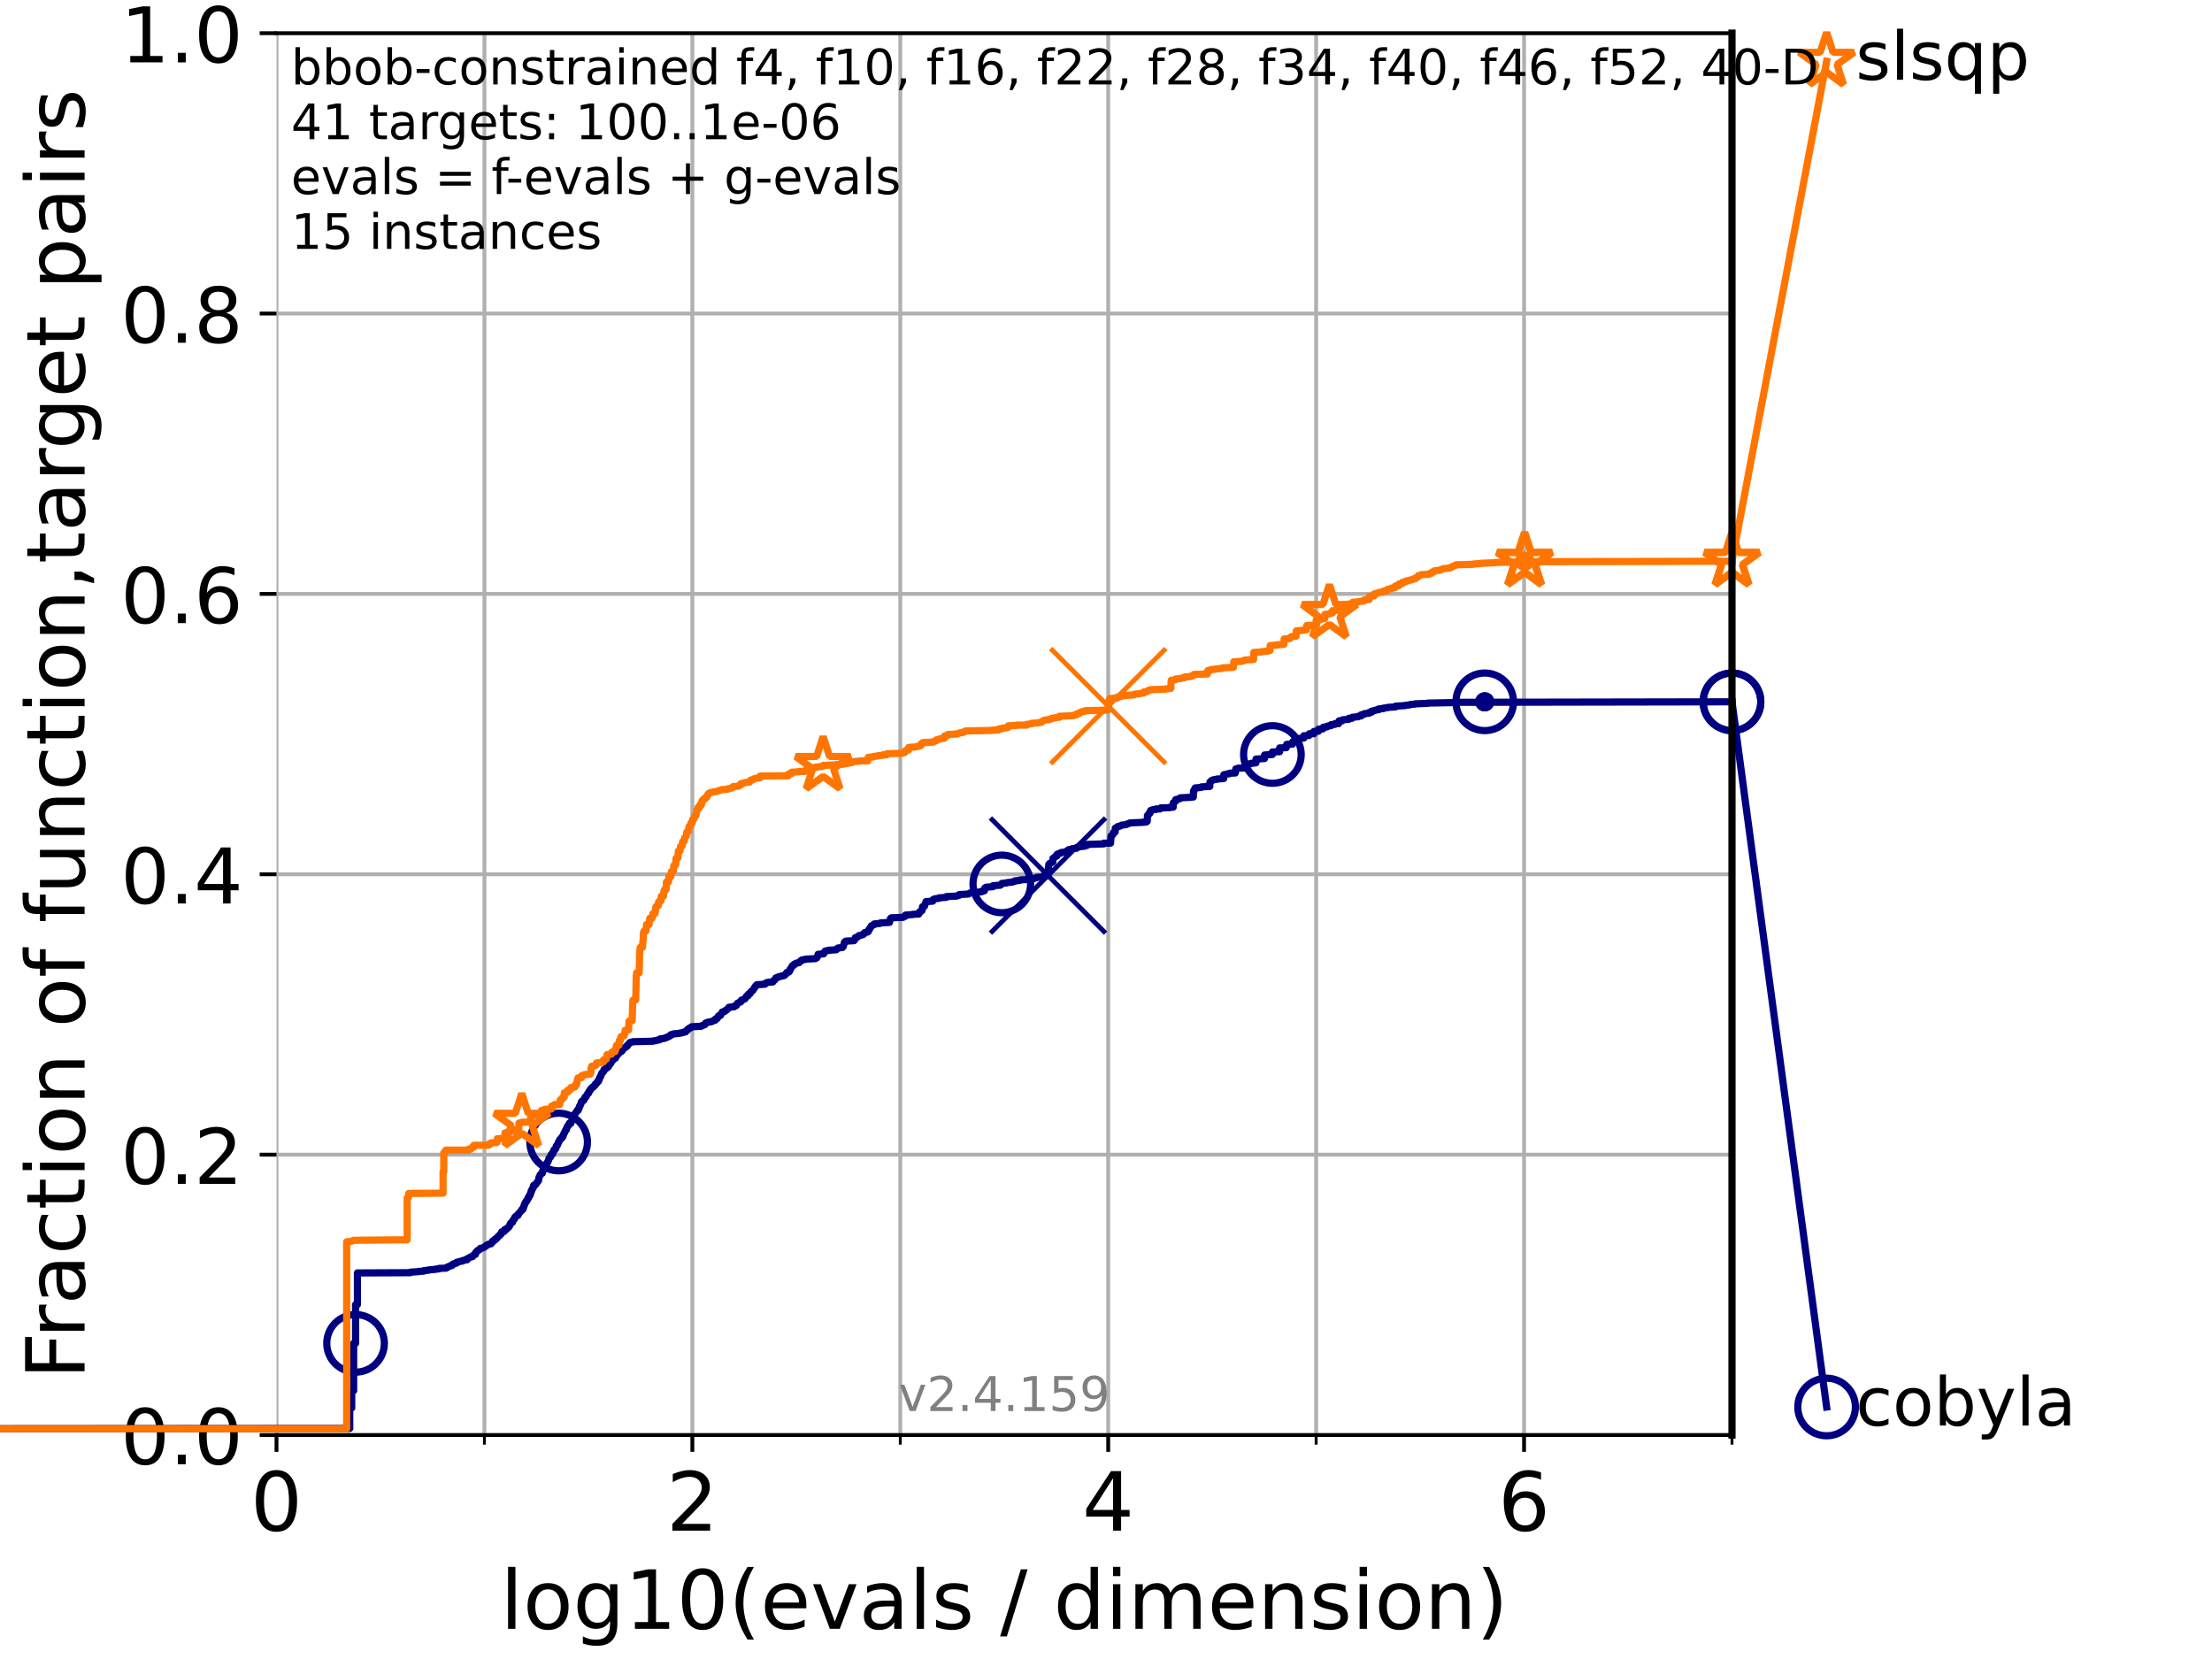 <?xml version="1.0" encoding="utf-8" standalone="no"?>
<!DOCTYPE svg PUBLIC "-//W3C//DTD SVG 1.1//EN"
  "http://www.w3.org/Graphics/SVG/1.1/DTD/svg11.dtd">
<!-- Created with matplotlib (https://matplotlib.org/) -->
<svg height="345.6pt" version="1.1" viewBox="0 0 460.8 345.6" width="460.8pt" xmlns="http://www.w3.org/2000/svg" xmlns:xlink="http://www.w3.org/1999/xlink">
 <defs>
  <style type="text/css">*{stroke-linecap:butt;stroke-linejoin:round;}</style>
 </defs>
 <g id="figure_1">
  <g id="patch_1">
   <path d="M 0 345.6 
L 460.8 345.6 
L 460.8 0 
L 0 0 
z
" style="fill:#ffffff;"/>
  </g>
  <g id="axes_1">
   <g id="patch_2">
    <path d="M 57.6 298.944 
L 360.806 298.944 
L 360.806 6.912 
L 57.6 6.912 
z
" style="fill:#ffffff;"/>
   </g>
   <g id="matplotlib.axis_1">
    <g id="xtick_1">
     <g id="line2d_1">
      <path clip-path="url(#pd4363ea0d2)" d="M 57.6 298.944 
L 57.6 6.912 
" style="fill:none;stroke:#b0b0b0;stroke-linecap:square;stroke-width:0.8;"/>
     </g>
     <g id="line2d_2">
      <defs>
       <path d="M 0 0 
L 0 3.5 
" id="mabb833f98f" style="stroke:#000000;stroke-width:0.8;"/>
      </defs>
      <g>
       <use style="stroke:#000000;stroke-width:0.8;" x="57.6" xlink:href="#mabb833f98f" y="298.944"/>
      </g>
     </g>
     <g id="text_1">
      <!-- 0 -->
      <g transform="translate(52.192 318.861)scale(0.17 -0.17)">
       <defs>
        <path d="M 31.781 66.406 
Q 24.172 66.406 20.328 58.906 
Q 16.5 51.422 16.5 36.375 
Q 16.5 21.391 20.328 13.891 
Q 24.172 6.391 31.781 6.391 
Q 39.453 6.391 43.281 13.891 
Q 47.125 21.391 47.125 36.375 
Q 47.125 51.422 43.281 58.906 
Q 39.453 66.406 31.781 66.406 
z
M 31.781 74.219 
Q 44.047 74.219 50.516 64.516 
Q 56.984 54.828 56.984 36.375 
Q 56.984 17.969 50.516 8.266 
Q 44.047 -1.422 31.781 -1.422 
Q 19.531 -1.422 13.062 8.266 
Q 6.594 17.969 6.594 36.375 
Q 6.594 54.828 13.062 64.516 
Q 19.531 74.219 31.781 74.219 
z
" id="DejaVuSans-48"/>
       </defs>
       <use xlink:href="#DejaVuSans-48"/>
      </g>
     </g>
    </g>
    <g id="xtick_2">
     <g id="line2d_3">
      <path clip-path="url(#pd4363ea0d2)" d="M 144.23 298.944 
L 144.23 6.912 
" style="fill:none;stroke:#b0b0b0;stroke-linecap:square;stroke-width:0.8;"/>
     </g>
     <g id="line2d_4">
      <g>
       <use style="stroke:#000000;stroke-width:0.8;" x="144.23" xlink:href="#mabb833f98f" y="298.944"/>
      </g>
     </g>
     <g id="text_2">
      <!-- 2 -->
      <g transform="translate(138.822 318.861)scale(0.17 -0.17)">
       <defs>
        <path d="M 19.188 8.297 
L 53.609 8.297 
L 53.609 0 
L 7.328 0 
L 7.328 8.297 
Q 12.938 14.109 22.625 23.891 
Q 32.328 33.688 34.812 36.531 
Q 39.547 41.844 41.422 45.531 
Q 43.312 49.219 43.312 52.781 
Q 43.312 58.594 39.234 62.25 
Q 35.156 65.922 28.609 65.922 
Q 23.969 65.922 18.812 64.312 
Q 13.672 62.703 7.812 59.422 
L 7.812 69.391 
Q 13.766 71.781 18.938 73 
Q 24.125 74.219 28.422 74.219 
Q 39.75 74.219 46.484 68.547 
Q 53.219 62.891 53.219 53.422 
Q 53.219 48.922 51.531 44.891 
Q 49.859 40.875 45.406 35.406 
Q 44.188 33.984 37.641 27.219 
Q 31.109 20.453 19.188 8.297 
z
" id="DejaVuSans-50"/>
       </defs>
       <use xlink:href="#DejaVuSans-50"/>
      </g>
     </g>
    </g>
    <g id="xtick_3">
     <g id="line2d_5">
      <path clip-path="url(#pd4363ea0d2)" d="M 230.861 298.944 
L 230.861 6.912 
" style="fill:none;stroke:#b0b0b0;stroke-linecap:square;stroke-width:0.8;"/>
     </g>
     <g id="line2d_6">
      <g>
       <use style="stroke:#000000;stroke-width:0.8;" x="230.861" xlink:href="#mabb833f98f" y="298.944"/>
      </g>
     </g>
     <g id="text_3">
      <!-- 4 -->
      <g transform="translate(225.453 318.861)scale(0.17 -0.17)">
       <defs>
        <path d="M 37.797 64.312 
L 12.891 25.391 
L 37.797 25.391 
z
M 35.203 72.906 
L 47.609 72.906 
L 47.609 25.391 
L 58.016 25.391 
L 58.016 17.188 
L 47.609 17.188 
L 47.609 0 
L 37.797 0 
L 37.797 17.188 
L 4.891 17.188 
L 4.891 26.703 
z
" id="DejaVuSans-52"/>
       </defs>
       <use xlink:href="#DejaVuSans-52"/>
      </g>
     </g>
    </g>
    <g id="xtick_4">
     <g id="line2d_7">
      <path clip-path="url(#pd4363ea0d2)" d="M 317.491 298.944 
L 317.491 6.912 
" style="fill:none;stroke:#b0b0b0;stroke-linecap:square;stroke-width:0.8;"/>
     </g>
     <g id="line2d_8">
      <g>
       <use style="stroke:#000000;stroke-width:0.8;" x="317.491" xlink:href="#mabb833f98f" y="298.944"/>
      </g>
     </g>
     <g id="text_4">
      <!-- 6 -->
      <g transform="translate(312.083 318.861)scale(0.17 -0.17)">
       <defs>
        <path d="M 33.016 40.375 
Q 26.375 40.375 22.484 35.828 
Q 18.609 31.297 18.609 23.391 
Q 18.609 15.531 22.484 10.953 
Q 26.375 6.391 33.016 6.391 
Q 39.656 6.391 43.531 10.953 
Q 47.406 15.531 47.406 23.391 
Q 47.406 31.297 43.531 35.828 
Q 39.656 40.375 33.016 40.375 
z
M 52.594 71.297 
L 52.594 62.312 
Q 48.875 64.062 45.094 64.984 
Q 41.312 65.922 37.594 65.922 
Q 27.828 65.922 22.672 59.328 
Q 17.531 52.734 16.797 39.406 
Q 19.672 43.656 24.016 45.922 
Q 28.375 48.188 33.594 48.188 
Q 44.578 48.188 50.953 41.516 
Q 57.328 34.859 57.328 23.391 
Q 57.328 12.156 50.688 5.359 
Q 44.047 -1.422 33.016 -1.422 
Q 20.359 -1.422 13.672 8.266 
Q 6.984 17.969 6.984 36.375 
Q 6.984 53.656 15.188 63.938 
Q 23.391 74.219 37.203 74.219 
Q 40.922 74.219 44.703 73.484 
Q 48.484 72.75 52.594 71.297 
z
" id="DejaVuSans-54"/>
       </defs>
       <use xlink:href="#DejaVuSans-54"/>
      </g>
     </g>
    </g>
    <g id="xtick_5">
     <g id="line2d_9">
      <path clip-path="url(#pd4363ea0d2)" d="M 100.915 298.944 
L 100.915 6.912 
" style="fill:none;stroke:#b0b0b0;stroke-linecap:square;stroke-width:0.8;"/>
     </g>
     <g id="line2d_10">
      <defs>
       <path d="M 0 0 
L 0 2 
" id="ma8c6605891" style="stroke:#000000;stroke-width:0.6;"/>
      </defs>
      <g>
       <use style="stroke:#000000;stroke-width:0.6;" x="100.915" xlink:href="#ma8c6605891" y="298.944"/>
      </g>
     </g>
    </g>
    <g id="xtick_6">
     <g id="line2d_11">
      <path clip-path="url(#pd4363ea0d2)" d="M 187.546 298.944 
L 187.546 6.912 
" style="fill:none;stroke:#b0b0b0;stroke-linecap:square;stroke-width:0.8;"/>
     </g>
     <g id="line2d_12">
      <g>
       <use style="stroke:#000000;stroke-width:0.6;" x="187.546" xlink:href="#ma8c6605891" y="298.944"/>
      </g>
     </g>
    </g>
    <g id="xtick_7">
     <g id="line2d_13">
      <path clip-path="url(#pd4363ea0d2)" d="M 274.176 298.944 
L 274.176 6.912 
" style="fill:none;stroke:#b0b0b0;stroke-linecap:square;stroke-width:0.8;"/>
     </g>
     <g id="line2d_14">
      <g>
       <use style="stroke:#000000;stroke-width:0.6;" x="274.176" xlink:href="#ma8c6605891" y="298.944"/>
      </g>
     </g>
    </g>
    <g id="xtick_8">
     <g id="line2d_15">
      <path clip-path="url(#pd4363ea0d2)" d="M 360.806 298.944 
L 360.806 6.912 
" style="fill:none;stroke:#b0b0b0;stroke-linecap:square;stroke-width:0.8;"/>
     </g>
     <g id="line2d_16">
      <g>
       <use style="stroke:#000000;stroke-width:0.6;" x="360.806" xlink:href="#ma8c6605891" y="298.944"/>
      </g>
     </g>
    </g>
    <g id="text_5">
     <!-- log10(evals / dimension) -->
     <g transform="translate(104.239 339.314)scale(0.17 -0.17)">
      <defs>
       <path d="M 9.422 75.984 
L 18.406 75.984 
L 18.406 0 
L 9.422 0 
z
" id="DejaVuSans-108"/>
       <path d="M 30.609 48.391 
Q 23.391 48.391 19.188 42.75 
Q 14.984 37.109 14.984 27.297 
Q 14.984 17.484 19.156 11.844 
Q 23.344 6.203 30.609 6.203 
Q 37.797 6.203 41.984 11.859 
Q 46.188 17.531 46.188 27.297 
Q 46.188 37.016 41.984 42.703 
Q 37.797 48.391 30.609 48.391 
z
M 30.609 56 
Q 42.328 56 49.016 48.375 
Q 55.719 40.766 55.719 27.297 
Q 55.719 13.875 49.016 6.219 
Q 42.328 -1.422 30.609 -1.422 
Q 18.844 -1.422 12.172 6.219 
Q 5.516 13.875 5.516 27.297 
Q 5.516 40.766 12.172 48.375 
Q 18.844 56 30.609 56 
z
" id="DejaVuSans-111"/>
       <path d="M 45.406 27.984 
Q 45.406 37.75 41.375 43.109 
Q 37.359 48.484 30.078 48.484 
Q 22.859 48.484 18.828 43.109 
Q 14.797 37.75 14.797 27.984 
Q 14.797 18.266 18.828 12.891 
Q 22.859 7.516 30.078 7.516 
Q 37.359 7.516 41.375 12.891 
Q 45.406 18.266 45.406 27.984 
z
M 54.391 6.781 
Q 54.391 -7.172 48.188 -13.984 
Q 42 -20.797 29.203 -20.797 
Q 24.469 -20.797 20.266 -20.094 
Q 16.062 -19.391 12.109 -17.922 
L 12.109 -9.188 
Q 16.062 -11.328 19.922 -12.344 
Q 23.781 -13.375 27.781 -13.375 
Q 36.625 -13.375 41.016 -8.766 
Q 45.406 -4.156 45.406 5.172 
L 45.406 9.625 
Q 42.625 4.781 38.281 2.391 
Q 33.938 0 27.875 0 
Q 17.828 0 11.672 7.656 
Q 5.516 15.328 5.516 27.984 
Q 5.516 40.672 11.672 48.328 
Q 17.828 56 27.875 56 
Q 33.938 56 38.281 53.609 
Q 42.625 51.219 45.406 46.391 
L 45.406 54.688 
L 54.391 54.688 
z
" id="DejaVuSans-103"/>
       <path d="M 12.406 8.297 
L 28.516 8.297 
L 28.516 63.922 
L 10.984 60.406 
L 10.984 69.391 
L 28.422 72.906 
L 38.281 72.906 
L 38.281 8.297 
L 54.391 8.297 
L 54.391 0 
L 12.406 0 
z
" id="DejaVuSans-49"/>
       <path d="M 31 75.875 
Q 24.469 64.656 21.281 53.656 
Q 18.109 42.672 18.109 31.391 
Q 18.109 20.125 21.312 9.062 
Q 24.516 -2 31 -13.188 
L 23.188 -13.188 
Q 15.875 -1.703 12.234 9.375 
Q 8.594 20.453 8.594 31.391 
Q 8.594 42.281 12.203 53.312 
Q 15.828 64.359 23.188 75.875 
z
" id="DejaVuSans-40"/>
       <path d="M 56.203 29.594 
L 56.203 25.203 
L 14.891 25.203 
Q 15.484 15.922 20.484 11.062 
Q 25.484 6.203 34.422 6.203 
Q 39.594 6.203 44.453 7.469 
Q 49.312 8.734 54.109 11.281 
L 54.109 2.781 
Q 49.266 0.734 44.188 -0.344 
Q 39.109 -1.422 33.891 -1.422 
Q 20.797 -1.422 13.156 6.188 
Q 5.516 13.812 5.516 26.812 
Q 5.516 40.234 12.766 48.109 
Q 20.016 56 32.328 56 
Q 43.359 56 49.781 48.891 
Q 56.203 41.797 56.203 29.594 
z
M 47.219 32.234 
Q 47.125 39.594 43.094 43.984 
Q 39.062 48.391 32.422 48.391 
Q 24.906 48.391 20.391 44.141 
Q 15.875 39.891 15.188 32.172 
z
" id="DejaVuSans-101"/>
       <path d="M 2.984 54.688 
L 12.5 54.688 
L 29.594 8.797 
L 46.688 54.688 
L 56.203 54.688 
L 35.688 0 
L 23.484 0 
z
" id="DejaVuSans-118"/>
       <path d="M 34.281 27.484 
Q 23.391 27.484 19.188 25 
Q 14.984 22.516 14.984 16.5 
Q 14.984 11.719 18.141 8.906 
Q 21.297 6.109 26.703 6.109 
Q 34.188 6.109 38.703 11.406 
Q 43.219 16.703 43.219 25.484 
L 43.219 27.484 
z
M 52.203 31.203 
L 52.203 0 
L 43.219 0 
L 43.219 8.297 
Q 40.141 3.328 35.547 0.953 
Q 30.953 -1.422 24.312 -1.422 
Q 15.922 -1.422 10.953 3.297 
Q 6 8.016 6 15.922 
Q 6 25.141 12.172 29.828 
Q 18.359 34.516 30.609 34.516 
L 43.219 34.516 
L 43.219 35.406 
Q 43.219 41.609 39.141 45 
Q 35.062 48.391 27.688 48.391 
Q 23 48.391 18.547 47.266 
Q 14.109 46.141 10.016 43.891 
L 10.016 52.203 
Q 14.938 54.109 19.578 55.047 
Q 24.219 56 28.609 56 
Q 40.484 56 46.344 49.844 
Q 52.203 43.703 52.203 31.203 
z
" id="DejaVuSans-97"/>
       <path d="M 44.281 53.078 
L 44.281 44.578 
Q 40.484 46.531 36.375 47.5 
Q 32.281 48.484 27.875 48.484 
Q 21.188 48.484 17.844 46.438 
Q 14.5 44.391 14.5 40.281 
Q 14.5 37.156 16.891 35.375 
Q 19.281 33.594 26.516 31.984 
L 29.594 31.297 
Q 39.156 29.25 43.188 25.516 
Q 47.219 21.781 47.219 15.094 
Q 47.219 7.469 41.188 3.016 
Q 35.156 -1.422 24.609 -1.422 
Q 20.219 -1.422 15.453 -0.562 
Q 10.688 0.297 5.422 2 
L 5.422 11.281 
Q 10.406 8.688 15.234 7.391 
Q 20.062 6.109 24.812 6.109 
Q 31.156 6.109 34.562 8.281 
Q 37.984 10.453 37.984 14.406 
Q 37.984 18.062 35.516 20.016 
Q 33.062 21.969 24.703 23.781 
L 21.578 24.516 
Q 13.234 26.266 9.516 29.906 
Q 5.812 33.547 5.812 39.891 
Q 5.812 47.609 11.281 51.797 
Q 16.75 56 26.812 56 
Q 31.781 56 36.172 55.266 
Q 40.578 54.547 44.281 53.078 
z
" id="DejaVuSans-115"/>
       <path id="DejaVuSans-32"/>
       <path d="M 25.391 72.906 
L 33.688 72.906 
L 8.297 -9.281 
L 0 -9.281 
z
" id="DejaVuSans-47"/>
       <path d="M 45.406 46.391 
L 45.406 75.984 
L 54.391 75.984 
L 54.391 0 
L 45.406 0 
L 45.406 8.203 
Q 42.578 3.328 38.25 0.953 
Q 33.938 -1.422 27.875 -1.422 
Q 17.969 -1.422 11.734 6.484 
Q 5.516 14.406 5.516 27.297 
Q 5.516 40.188 11.734 48.094 
Q 17.969 56 27.875 56 
Q 33.938 56 38.25 53.625 
Q 42.578 51.266 45.406 46.391 
z
M 14.797 27.297 
Q 14.797 17.391 18.875 11.75 
Q 22.953 6.109 30.078 6.109 
Q 37.203 6.109 41.297 11.75 
Q 45.406 17.391 45.406 27.297 
Q 45.406 37.203 41.297 42.844 
Q 37.203 48.484 30.078 48.484 
Q 22.953 48.484 18.875 42.844 
Q 14.797 37.203 14.797 27.297 
z
" id="DejaVuSans-100"/>
       <path d="M 9.422 54.688 
L 18.406 54.688 
L 18.406 0 
L 9.422 0 
z
M 9.422 75.984 
L 18.406 75.984 
L 18.406 64.594 
L 9.422 64.594 
z
" id="DejaVuSans-105"/>
       <path d="M 52 44.188 
Q 55.375 50.25 60.062 53.125 
Q 64.75 56 71.094 56 
Q 79.641 56 84.281 50.016 
Q 88.922 44.047 88.922 33.016 
L 88.922 0 
L 79.891 0 
L 79.891 32.719 
Q 79.891 40.578 77.094 44.375 
Q 74.312 48.188 68.609 48.188 
Q 61.625 48.188 57.562 43.547 
Q 53.516 38.922 53.516 30.906 
L 53.516 0 
L 44.484 0 
L 44.484 32.719 
Q 44.484 40.625 41.703 44.406 
Q 38.922 48.188 33.109 48.188 
Q 26.219 48.188 22.156 43.531 
Q 18.109 38.875 18.109 30.906 
L 18.109 0 
L 9.078 0 
L 9.078 54.688 
L 18.109 54.688 
L 18.109 46.188 
Q 21.188 51.219 25.484 53.609 
Q 29.781 56 35.688 56 
Q 41.656 56 45.828 52.969 
Q 50 49.953 52 44.188 
z
" id="DejaVuSans-109"/>
       <path d="M 54.891 33.016 
L 54.891 0 
L 45.906 0 
L 45.906 32.719 
Q 45.906 40.484 42.875 44.328 
Q 39.844 48.188 33.797 48.188 
Q 26.516 48.188 22.312 43.547 
Q 18.109 38.922 18.109 30.906 
L 18.109 0 
L 9.078 0 
L 9.078 54.688 
L 18.109 54.688 
L 18.109 46.188 
Q 21.344 51.125 25.703 53.562 
Q 30.078 56 35.797 56 
Q 45.219 56 50.047 50.172 
Q 54.891 44.344 54.891 33.016 
z
" id="DejaVuSans-110"/>
       <path d="M 8.016 75.875 
L 15.828 75.875 
Q 23.141 64.359 26.781 53.312 
Q 30.422 42.281 30.422 31.391 
Q 30.422 20.453 26.781 9.375 
Q 23.141 -1.703 15.828 -13.188 
L 8.016 -13.188 
Q 14.5 -2 17.703 9.062 
Q 20.906 20.125 20.906 31.391 
Q 20.906 42.672 17.703 53.656 
Q 14.5 64.656 8.016 75.875 
z
" id="DejaVuSans-41"/>
      </defs>
      <use xlink:href="#DejaVuSans-108"/>
      <use x="27.783" xlink:href="#DejaVuSans-111"/>
      <use x="88.965" xlink:href="#DejaVuSans-103"/>
      <use x="152.441" xlink:href="#DejaVuSans-49"/>
      <use x="216.064" xlink:href="#DejaVuSans-48"/>
      <use x="279.688" xlink:href="#DejaVuSans-40"/>
      <use x="318.701" xlink:href="#DejaVuSans-101"/>
      <use x="380.225" xlink:href="#DejaVuSans-118"/>
      <use x="439.404" xlink:href="#DejaVuSans-97"/>
      <use x="500.684" xlink:href="#DejaVuSans-108"/>
      <use x="528.467" xlink:href="#DejaVuSans-115"/>
      <use x="580.566" xlink:href="#DejaVuSans-32"/>
      <use x="612.354" xlink:href="#DejaVuSans-47"/>
      <use x="646.045" xlink:href="#DejaVuSans-32"/>
      <use x="677.832" xlink:href="#DejaVuSans-100"/>
      <use x="741.309" xlink:href="#DejaVuSans-105"/>
      <use x="769.092" xlink:href="#DejaVuSans-109"/>
      <use x="866.504" xlink:href="#DejaVuSans-101"/>
      <use x="928.027" xlink:href="#DejaVuSans-110"/>
      <use x="991.406" xlink:href="#DejaVuSans-115"/>
      <use x="1043.506" xlink:href="#DejaVuSans-105"/>
      <use x="1071.289" xlink:href="#DejaVuSans-111"/>
      <use x="1132.471" xlink:href="#DejaVuSans-110"/>
      <use x="1195.85" xlink:href="#DejaVuSans-41"/>
     </g>
    </g>
   </g>
   <g id="matplotlib.axis_2">
    <g id="ytick_1">
     <g id="line2d_17">
      <path clip-path="url(#pd4363ea0d2)" d="M 57.6 298.944 
L 360.806 298.944 
" style="fill:none;stroke:#b0b0b0;stroke-linecap:square;stroke-width:0.8;"/>
     </g>
     <g id="line2d_18">
      <defs>
       <path d="M 0 0 
L -3.5 0 
" id="m08f13ea078" style="stroke:#000000;stroke-width:0.8;"/>
      </defs>
      <g>
       <use style="stroke:#000000;stroke-width:0.8;" x="57.6" xlink:href="#m08f13ea078" y="298.944"/>
      </g>
     </g>
     <g id="text_6">
      <!-- 0.0 -->
      <g transform="translate(25.155 305.023)scale(0.16 -0.16)">
       <defs>
        <path d="M 10.688 12.406 
L 21 12.406 
L 21 0 
L 10.688 0 
z
" id="DejaVuSans-46"/>
       </defs>
       <use xlink:href="#DejaVuSans-48"/>
       <use x="63.623" xlink:href="#DejaVuSans-46"/>
       <use x="95.41" xlink:href="#DejaVuSans-48"/>
      </g>
     </g>
    </g>
    <g id="ytick_2">
     <g id="line2d_19">
      <path clip-path="url(#pd4363ea0d2)" d="M 57.6 240.538 
L 360.806 240.538 
" style="fill:none;stroke:#b0b0b0;stroke-linecap:square;stroke-width:0.8;"/>
     </g>
     <g id="line2d_20">
      <g>
       <use style="stroke:#000000;stroke-width:0.8;" x="57.6" xlink:href="#m08f13ea078" y="240.538"/>
      </g>
     </g>
     <g id="text_7">
      <!-- 0.2 -->
      <g transform="translate(25.155 246.616)scale(0.16 -0.16)">
       <use xlink:href="#DejaVuSans-48"/>
       <use x="63.623" xlink:href="#DejaVuSans-46"/>
       <use x="95.41" xlink:href="#DejaVuSans-50"/>
      </g>
     </g>
    </g>
    <g id="ytick_3">
     <g id="line2d_21">
      <path clip-path="url(#pd4363ea0d2)" d="M 57.6 182.131 
L 360.806 182.131 
" style="fill:none;stroke:#b0b0b0;stroke-linecap:square;stroke-width:0.8;"/>
     </g>
     <g id="line2d_22">
      <g>
       <use style="stroke:#000000;stroke-width:0.8;" x="57.6" xlink:href="#m08f13ea078" y="182.131"/>
      </g>
     </g>
     <g id="text_8">
      <!-- 0.4 -->
      <g transform="translate(25.155 188.21)scale(0.16 -0.16)">
       <use xlink:href="#DejaVuSans-48"/>
       <use x="63.623" xlink:href="#DejaVuSans-46"/>
       <use x="95.41" xlink:href="#DejaVuSans-52"/>
      </g>
     </g>
    </g>
    <g id="ytick_4">
     <g id="line2d_23">
      <path clip-path="url(#pd4363ea0d2)" d="M 57.6 123.725 
L 360.806 123.725 
" style="fill:none;stroke:#b0b0b0;stroke-linecap:square;stroke-width:0.8;"/>
     </g>
     <g id="line2d_24">
      <g>
       <use style="stroke:#000000;stroke-width:0.8;" x="57.6" xlink:href="#m08f13ea078" y="123.725"/>
      </g>
     </g>
     <g id="text_9">
      <!-- 0.6 -->
      <g transform="translate(25.155 129.804)scale(0.16 -0.16)">
       <use xlink:href="#DejaVuSans-48"/>
       <use x="63.623" xlink:href="#DejaVuSans-46"/>
       <use x="95.41" xlink:href="#DejaVuSans-54"/>
      </g>
     </g>
    </g>
    <g id="ytick_5">
     <g id="line2d_25">
      <path clip-path="url(#pd4363ea0d2)" d="M 57.6 65.318 
L 360.806 65.318 
" style="fill:none;stroke:#b0b0b0;stroke-linecap:square;stroke-width:0.8;"/>
     </g>
     <g id="line2d_26">
      <g>
       <use style="stroke:#000000;stroke-width:0.8;" x="57.6" xlink:href="#m08f13ea078" y="65.318"/>
      </g>
     </g>
     <g id="text_10">
      <!-- 0.8 -->
      <g transform="translate(25.155 71.397)scale(0.16 -0.16)">
       <defs>
        <path d="M 31.781 34.625 
Q 24.75 34.625 20.719 30.859 
Q 16.703 27.094 16.703 20.516 
Q 16.703 13.922 20.719 10.156 
Q 24.75 6.391 31.781 6.391 
Q 38.812 6.391 42.859 10.172 
Q 46.922 13.969 46.922 20.516 
Q 46.922 27.094 42.891 30.859 
Q 38.875 34.625 31.781 34.625 
z
M 21.922 38.812 
Q 15.578 40.375 12.031 44.719 
Q 8.5 49.078 8.5 55.328 
Q 8.5 64.062 14.719 69.141 
Q 20.953 74.219 31.781 74.219 
Q 42.672 74.219 48.875 69.141 
Q 55.078 64.062 55.078 55.328 
Q 55.078 49.078 51.531 44.719 
Q 48 40.375 41.703 38.812 
Q 48.828 37.156 52.797 32.312 
Q 56.781 27.484 56.781 20.516 
Q 56.781 9.906 50.312 4.234 
Q 43.844 -1.422 31.781 -1.422 
Q 19.734 -1.422 13.25 4.234 
Q 6.781 9.906 6.781 20.516 
Q 6.781 27.484 10.781 32.312 
Q 14.797 37.156 21.922 38.812 
z
M 18.312 54.391 
Q 18.312 48.734 21.844 45.562 
Q 25.391 42.391 31.781 42.391 
Q 38.141 42.391 41.719 45.562 
Q 45.312 48.734 45.312 54.391 
Q 45.312 60.062 41.719 63.234 
Q 38.141 66.406 31.781 66.406 
Q 25.391 66.406 21.844 63.234 
Q 18.312 60.062 18.312 54.391 
z
" id="DejaVuSans-56"/>
       </defs>
       <use xlink:href="#DejaVuSans-48"/>
       <use x="63.623" xlink:href="#DejaVuSans-46"/>
       <use x="95.41" xlink:href="#DejaVuSans-56"/>
      </g>
     </g>
    </g>
    <g id="ytick_6">
     <g id="line2d_27">
      <path clip-path="url(#pd4363ea0d2)" d="M 57.6 6.912 
L 360.806 6.912 
" style="fill:none;stroke:#b0b0b0;stroke-linecap:square;stroke-width:0.8;"/>
     </g>
     <g id="line2d_28">
      <g>
       <use style="stroke:#000000;stroke-width:0.8;" x="57.6" xlink:href="#m08f13ea078" y="6.912"/>
      </g>
     </g>
     <g id="text_11">
      <!-- 1.0 -->
      <g transform="translate(25.155 12.991)scale(0.16 -0.16)">
       <use xlink:href="#DejaVuSans-49"/>
       <use x="63.623" xlink:href="#DejaVuSans-46"/>
       <use x="95.41" xlink:href="#DejaVuSans-48"/>
      </g>
     </g>
    </g>
    <g id="text_12">
     <!-- Fraction of function,target pairs -->
     <g transform="translate(17.62 287.313)rotate(-90)scale(0.17 -0.17)">
      <defs>
       <path d="M 9.812 72.906 
L 51.703 72.906 
L 51.703 64.594 
L 19.672 64.594 
L 19.672 43.109 
L 48.578 43.109 
L 48.578 34.812 
L 19.672 34.812 
L 19.672 0 
L 9.812 0 
z
" id="DejaVuSans-70"/>
       <path d="M 41.109 46.297 
Q 39.594 47.172 37.812 47.578 
Q 36.031 48 33.891 48 
Q 26.266 48 22.188 43.047 
Q 18.109 38.094 18.109 28.812 
L 18.109 0 
L 9.078 0 
L 9.078 54.688 
L 18.109 54.688 
L 18.109 46.188 
Q 20.953 51.172 25.484 53.578 
Q 30.031 56 36.531 56 
Q 37.453 56 38.578 55.875 
Q 39.703 55.766 41.062 55.516 
z
" id="DejaVuSans-114"/>
       <path d="M 48.781 52.594 
L 48.781 44.188 
Q 44.969 46.297 41.141 47.344 
Q 37.312 48.391 33.406 48.391 
Q 24.656 48.391 19.812 42.844 
Q 14.984 37.312 14.984 27.297 
Q 14.984 17.281 19.812 11.734 
Q 24.656 6.203 33.406 6.203 
Q 37.312 6.203 41.141 7.25 
Q 44.969 8.297 48.781 10.406 
L 48.781 2.094 
Q 45.016 0.344 40.984 -0.531 
Q 36.969 -1.422 32.422 -1.422 
Q 20.062 -1.422 12.781 6.344 
Q 5.516 14.109 5.516 27.297 
Q 5.516 40.672 12.859 48.328 
Q 20.219 56 33.016 56 
Q 37.156 56 41.109 55.141 
Q 45.062 54.297 48.781 52.594 
z
" id="DejaVuSans-99"/>
       <path d="M 18.312 70.219 
L 18.312 54.688 
L 36.812 54.688 
L 36.812 47.703 
L 18.312 47.703 
L 18.312 18.016 
Q 18.312 11.328 20.141 9.422 
Q 21.969 7.516 27.594 7.516 
L 36.812 7.516 
L 36.812 0 
L 27.594 0 
Q 17.188 0 13.234 3.875 
Q 9.281 7.766 9.281 18.016 
L 9.281 47.703 
L 2.688 47.703 
L 2.688 54.688 
L 9.281 54.688 
L 9.281 70.219 
z
" id="DejaVuSans-116"/>
       <path d="M 37.109 75.984 
L 37.109 68.5 
L 28.516 68.5 
Q 23.688 68.5 21.797 66.547 
Q 19.922 64.594 19.922 59.516 
L 19.922 54.688 
L 34.719 54.688 
L 34.719 47.703 
L 19.922 47.703 
L 19.922 0 
L 10.891 0 
L 10.891 47.703 
L 2.297 47.703 
L 2.297 54.688 
L 10.891 54.688 
L 10.891 58.5 
Q 10.891 67.625 15.141 71.797 
Q 19.391 75.984 28.609 75.984 
z
" id="DejaVuSans-102"/>
       <path d="M 8.5 21.578 
L 8.5 54.688 
L 17.484 54.688 
L 17.484 21.922 
Q 17.484 14.156 20.5 10.266 
Q 23.531 6.391 29.594 6.391 
Q 36.859 6.391 41.078 11.031 
Q 45.312 15.672 45.312 23.688 
L 45.312 54.688 
L 54.297 54.688 
L 54.297 0 
L 45.312 0 
L 45.312 8.406 
Q 42.047 3.422 37.719 1 
Q 33.406 -1.422 27.688 -1.422 
Q 18.266 -1.422 13.375 4.438 
Q 8.5 10.297 8.5 21.578 
z
M 31.109 56 
z
" id="DejaVuSans-117"/>
       <path d="M 11.719 12.406 
L 22.016 12.406 
L 22.016 4 
L 14.016 -11.625 
L 7.719 -11.625 
L 11.719 4 
z
" id="DejaVuSans-44"/>
       <path d="M 18.109 8.203 
L 18.109 -20.797 
L 9.078 -20.797 
L 9.078 54.688 
L 18.109 54.688 
L 18.109 46.391 
Q 20.953 51.266 25.266 53.625 
Q 29.594 56 35.594 56 
Q 45.562 56 51.781 48.094 
Q 58.016 40.188 58.016 27.297 
Q 58.016 14.406 51.781 6.484 
Q 45.562 -1.422 35.594 -1.422 
Q 29.594 -1.422 25.266 0.953 
Q 20.953 3.328 18.109 8.203 
z
M 48.688 27.297 
Q 48.688 37.203 44.609 42.844 
Q 40.531 48.484 33.406 48.484 
Q 26.266 48.484 22.188 42.844 
Q 18.109 37.203 18.109 27.297 
Q 18.109 17.391 22.188 11.75 
Q 26.266 6.109 33.406 6.109 
Q 40.531 6.109 44.609 11.75 
Q 48.688 17.391 48.688 27.297 
z
" id="DejaVuSans-112"/>
      </defs>
      <use xlink:href="#DejaVuSans-70"/>
      <use x="50.27" xlink:href="#DejaVuSans-114"/>
      <use x="91.383" xlink:href="#DejaVuSans-97"/>
      <use x="152.662" xlink:href="#DejaVuSans-99"/>
      <use x="207.643" xlink:href="#DejaVuSans-116"/>
      <use x="246.852" xlink:href="#DejaVuSans-105"/>
      <use x="274.635" xlink:href="#DejaVuSans-111"/>
      <use x="335.816" xlink:href="#DejaVuSans-110"/>
      <use x="399.195" xlink:href="#DejaVuSans-32"/>
      <use x="430.982" xlink:href="#DejaVuSans-111"/>
      <use x="492.164" xlink:href="#DejaVuSans-102"/>
      <use x="527.369" xlink:href="#DejaVuSans-32"/>
      <use x="559.156" xlink:href="#DejaVuSans-102"/>
      <use x="594.361" xlink:href="#DejaVuSans-117"/>
      <use x="657.74" xlink:href="#DejaVuSans-110"/>
      <use x="721.119" xlink:href="#DejaVuSans-99"/>
      <use x="776.1" xlink:href="#DejaVuSans-116"/>
      <use x="815.309" xlink:href="#DejaVuSans-105"/>
      <use x="843.092" xlink:href="#DejaVuSans-111"/>
      <use x="904.273" xlink:href="#DejaVuSans-110"/>
      <use x="967.652" xlink:href="#DejaVuSans-44"/>
      <use x="999.439" xlink:href="#DejaVuSans-116"/>
      <use x="1038.648" xlink:href="#DejaVuSans-97"/>
      <use x="1099.928" xlink:href="#DejaVuSans-114"/>
      <use x="1139.291" xlink:href="#DejaVuSans-103"/>
      <use x="1202.768" xlink:href="#DejaVuSans-101"/>
      <use x="1264.291" xlink:href="#DejaVuSans-116"/>
      <use x="1303.5" xlink:href="#DejaVuSans-32"/>
      <use x="1335.287" xlink:href="#DejaVuSans-112"/>
      <use x="1398.764" xlink:href="#DejaVuSans-97"/>
      <use x="1460.043" xlink:href="#DejaVuSans-105"/>
      <use x="1487.826" xlink:href="#DejaVuSans-114"/>
      <use x="1528.939" xlink:href="#DejaVuSans-115"/>
     </g>
    </g>
   </g>
   <g id="line2d_29">
    <defs>
     <path d="M 0 1.5 
C 0.398 1.5 0.779 1.342 1.061 1.061 
C 1.342 0.779 1.5 0.398 1.5 0 
C 1.5 -0.398 1.342 -0.779 1.061 -1.061 
C 0.779 -1.342 0.398 -1.5 0 -1.5 
C -0.398 -1.5 -0.779 -1.342 -1.061 -1.061 
C -1.342 -0.779 -1.5 -0.398 -1.5 0 
C -1.5 0.398 -1.342 0.779 -1.061 1.061 
C -0.779 1.342 -0.398 1.5 0 1.5 
z
" id="m4c6ab31141" style="stroke:#000080;"/>
    </defs>
    <g>
     <use style="fill:#000080;stroke:#000080;" x="309.296" xlink:href="#m4c6ab31141" y="146.201"/>
     <use style="fill:#000080;stroke:#000080;" x="309.296" xlink:href="#m4c6ab31141" y="146.201"/>
    </g>
   </g>
   <g id="line2d_30">
    <path d="M -1 297.625 
L 72.855 297.572 
L 72.855 293.299 
L 73.268 293.299 
L 73.268 289.711 
L 73.673 289.711 
L 73.673 279.845 
L 74.069 279.845 
L 74.069 271.772 
L 74.457 271.772 
L 74.457 265.177 
L 85.471 265.124 
L 85.471 265.019 
L 87.108 264.913 
L 87.108 264.86 
L 88.249 264.808 
L 88.249 264.702 
L 89.324 264.597 
L 89.324 264.544 
L 90.668 264.438 
L 90.668 264.386 
L 91.462 264.333 
L 91.462 264.227 
L 92.956 264.175 
L 92.956 264.069 
L 93.241 264.016 
L 93.241 263.911 
L 93.66 263.805 
L 93.66 263.752 
L 94.071 263.647 
L 94.071 263.594 
L 94.206 263.594 
L 94.206 263.436 
L 94.472 263.33 
L 94.472 263.278 
L 94.995 263.172 
L 94.995 263.119 
L 95.123 263.119 
L 95.123 262.961 
L 95.628 262.855 
L 95.628 262.803 
L 96.361 262.697 
L 96.361 262.592 
L 96.951 262.486 
L 96.951 262.433 
L 97.296 262.433 
L 97.296 262.222 
L 97.635 262.117 
L 97.635 262.064 
L 97.858 261.959 
L 97.968 261.853 
L 98.403 261.8 
L 98.51 261.589 
L 98.617 261.589 
L 98.723 261.378 
L 99.037 261.325 
L 99.141 260.851 
L 99.347 260.745 
L 99.449 260.534 
L 99.751 260.428 
L 99.851 260.27 
L 99.95 260.27 
L 100.049 260.059 
L 100.631 259.954 
L 100.726 259.848 
L 101.009 259.743 
L 101.102 259.584 
L 101.38 259.479 
L 101.38 259.373 
L 101.743 259.268 
L 101.833 259.162 
L 102.276 259.109 
L 102.363 258.951 
L 102.536 258.846 
L 102.622 258.529 
L 102.878 258.424 
L 102.878 258.371 
L 103.047 258.371 
L 103.047 258.213 
L 103.297 258.16 
L 103.38 257.949 
L 103.626 257.843 
L 103.707 257.632 
L 103.869 257.527 
L 103.869 257.474 
L 104.108 257.368 
L 104.188 257.157 
L 104.423 257.052 
L 104.501 256.63 
L 105.037 256.524 
L 105.113 256.155 
L 105.485 256.102 
L 105.559 255.891 
L 105.851 255.786 
L 105.923 255.627 
L 106.066 255.522 
L 106.138 255.311 
L 106.209 255.311 
L 106.28 254.941 
L 106.491 254.836 
L 106.491 254.678 
L 106.768 254.625 
L 106.837 254.308 
L 106.906 254.308 
L 106.974 254.044 
L 107.177 253.939 
L 107.245 253.57 
L 107.379 253.517 
L 107.445 253.359 
L 107.709 253.253 
L 107.709 253.2 
L 107.905 253.2 
L 107.97 252.884 
L 108.098 252.831 
L 108.163 252.673 
L 108.29 252.567 
L 108.354 252.462 
L 108.48 252.356 
L 108.48 252.303 
L 108.668 252.198 
L 108.73 251.934 
L 108.977 251.881 
L 109.038 251.459 
L 109.099 251.459 
L 109.159 251.143 
L 109.22 251.143 
L 109.28 250.826 
L 109.341 250.826 
L 109.401 250.562 
L 109.46 250.562 
L 109.52 250.351 
L 109.639 250.351 
L 109.698 250.087 
L 109.874 249.982 
L 109.932 249.718 
L 109.99 249.718 
L 109.99 249.56 
L 110.106 249.56 
L 110.164 249.243 
L 110.336 249.138 
L 110.336 248.979 
L 110.449 248.979 
L 110.506 248.557 
L 110.618 248.452 
L 110.675 248.03 
L 110.786 248.03 
L 110.897 247.608 
L 111.062 247.502 
L 111.172 246.922 
L 111.55 246.816 
L 111.656 246.605 
L 111.709 246.605 
L 111.815 246.341 
L 111.972 246.236 
L 112.077 246.025 
L 112.18 245.972 
L 112.283 245.233 
L 112.386 245.128 
L 112.488 244.811 
L 112.539 244.811 
L 112.64 244.6 
L 112.84 244.495 
L 112.94 244.389 
L 112.989 244.389 
L 113.088 243.809 
L 113.284 243.703 
L 113.381 243.387 
L 113.526 243.334 
L 113.622 243.123 
L 113.67 243.123 
L 113.765 242.701 
L 113.813 242.701 
L 113.907 242.279 
L 114.048 242.173 
L 114.142 241.909 
L 114.234 241.857 
L 114.327 241.382 
L 114.465 241.276 
L 114.51 241.118 
L 114.647 241.065 
L 114.737 240.801 
L 114.782 240.801 
L 114.827 240.485 
L 115.139 240.379 
L 115.183 240.01 
L 115.271 240.01 
L 115.359 239.693 
L 115.402 239.693 
L 115.402 239.535 
L 115.576 239.535 
L 115.662 239.324 
L 115.79 239.271 
L 115.875 238.744 
L 116.086 238.638 
L 116.17 238.322 
L 116.212 238.322 
L 116.295 238.005 
L 116.419 237.9 
L 116.502 237.636 
L 116.624 237.53 
L 116.624 237.372 
L 116.787 237.266 
L 116.868 237.161 
L 117.028 237.108 
L 117.028 236.897 
L 117.266 236.792 
L 117.345 236.422 
L 117.423 236.369 
L 117.501 236.053 
L 117.618 235.947 
L 117.695 235.684 
L 117.81 235.578 
L 117.849 235.367 
L 118.001 235.314 
L 118.077 234.892 
L 118.19 234.787 
L 118.227 234.576 
L 118.376 234.47 
L 118.376 234.417 
L 118.525 234.365 
L 118.598 233.995 
L 118.926 233.995 
L 119.034 233.573 
L 119.177 233.468 
L 119.284 233.098 
L 119.354 232.993 
L 119.46 232.571 
L 119.53 232.465 
L 119.635 232.149 
L 119.773 232.096 
L 119.842 231.938 
L 119.945 231.832 
L 120.047 231.621 
L 120.183 231.515 
L 120.25 231.304 
L 120.451 231.304 
L 120.451 231.041 
L 120.617 230.935 
L 120.716 230.46 
L 120.847 230.355 
L 120.912 230.091 
L 121.009 229.985 
L 121.106 229.563 
L 121.234 229.458 
L 121.266 229.352 
L 121.582 229.247 
L 121.676 228.983 
L 121.769 228.93 
L 121.862 228.561 
L 122.107 228.455 
L 122.199 228.192 
L 122.289 228.086 
L 122.38 227.875 
L 122.5 227.769 
L 122.5 227.717 
L 122.619 227.717 
L 122.707 227.347 
L 122.884 227.242 
L 122.913 227.084 
L 123.03 227.031 
L 123.059 226.82 
L 123.232 226.714 
L 123.232 226.661 
L 123.432 226.556 
L 123.46 226.45 
L 123.714 226.345 
L 123.714 226.239 
L 123.936 226.134 
L 124.019 225.817 
L 124.238 225.712 
L 124.293 225.606 
L 124.401 225.553 
L 124.482 225.29 
L 124.695 225.237 
L 124.748 224.973 
L 124.854 224.868 
L 124.88 224.551 
L 125.012 224.446 
L 125.064 224.234 
L 125.142 224.234 
L 125.245 223.865 
L 125.271 223.865 
L 125.322 223.601 
L 125.451 223.549 
L 125.502 223.39 
L 125.679 223.285 
L 125.779 223.074 
L 125.805 223.074 
L 125.83 222.81 
L 126.127 222.704 
L 126.226 222.546 
L 126.493 222.441 
L 126.517 222.335 
L 126.733 222.23 
L 126.828 221.966 
L 126.946 221.86 
L 126.946 221.702 
L 127.181 221.596 
L 127.274 221.385 
L 127.32 221.333 
L 127.343 221.122 
L 127.55 221.016 
L 127.641 220.752 
L 127.822 220.699 
L 127.911 220.541 
L 128.222 220.436 
L 128.332 220.119 
L 128.463 220.014 
L 128.571 219.644 
L 128.851 219.539 
L 128.914 219.38 
L 129.073 219.275 
L 129.146 219.117 
L 129.5 219.011 
L 129.582 218.853 
L 129.664 218.8 
L 129.765 218.378 
L 130.187 218.272 
L 130.187 218.22 
L 130.413 218.114 
L 130.443 218.009 
L 130.696 217.903 
L 130.754 217.692 
L 130.907 217.587 
L 131.012 217.428 
L 131.172 217.323 
L 131.238 217.164 
L 131.775 217.059 
L 131.775 217.006 
L 136.047 216.901 
L 136.047 216.848 
L 136.858 216.742 
L 136.858 216.69 
L 137.46 216.584 
L 137.501 216.426 
L 138.381 216.32 
L 138.381 216.268 
L 138.837 216.162 
L 138.837 216.109 
L 139.16 216.004 
L 139.16 215.951 
L 139.502 215.845 
L 139.55 215.74 
L 139.754 215.687 
L 139.778 215.529 
L 140.307 215.423 
L 140.307 215.371 
L 141.594 215.265 
L 141.594 215.212 
L 142.306 215.107 
L 142.306 215.054 
L 142.85 214.949 
L 142.911 214.737 
L 143.181 214.632 
L 143.241 214.474 
L 143.438 214.368 
L 143.526 214.21 
L 143.922 214.104 
L 143.922 214.052 
L 144.056 213.946 
L 144.056 213.893 
L 146.07 213.788 
L 146.07 213.735 
L 146.383 213.63 
L 146.383 213.577 
L 146.815 213.471 
L 146.921 213.26 
L 147.026 213.155 
L 147.026 213.102 
L 147.427 212.996 
L 147.427 212.944 
L 148.228 212.838 
L 148.228 212.785 
L 148.582 212.68 
L 148.582 212.627 
L 149.002 212.522 
L 149.053 212.258 
L 149.432 212.152 
L 149.542 211.836 
L 149.652 211.73 
L 149.687 211.625 
L 150.108 211.519 
L 150.214 211.202 
L 150.344 211.097 
L 150.439 210.833 
L 150.936 210.728 
L 150.962 210.569 
L 151.301 210.464 
L 151.333 210.358 
L 151.51 210.253 
L 151.596 210.147 
L 151.782 210.042 
L 151.836 209.831 
L 152.96 209.725 
L 152.989 209.567 
L 153.398 209.461 
L 153.502 209.198 
L 153.599 209.092 
L 153.645 208.987 
L 153.945 208.881 
L 153.945 208.828 
L 154.306 208.723 
L 154.334 208.512 
L 154.449 208.459 
L 154.449 208.353 
L 154.833 208.248 
L 154.833 208.195 
L 155.178 208.09 
L 155.23 207.931 
L 155.366 207.826 
L 155.464 207.72 
L 155.521 207.615 
L 155.521 207.509 
L 155.864 207.404 
L 155.915 207.087 
L 156.255 206.982 
L 156.339 206.718 
L 156.462 206.612 
L 156.462 206.56 
L 156.677 206.454 
L 156.677 206.401 
L 156.854 206.296 
L 156.952 206.137 
L 157.031 206.032 
L 157.137 205.768 
L 157.298 205.663 
L 157.391 205.399 
L 157.552 205.293 
L 157.656 205.135 
L 159.362 205.029 
L 159.441 204.818 
L 159.829 204.713 
L 159.829 204.66 
L 161.003 204.555 
L 161.014 204.449 
L 161.166 204.344 
L 161.17 204.238 
L 161.415 204.133 
L 161.494 203.921 
L 161.626 203.816 
L 161.63 203.71 
L 162.073 203.605 
L 162.138 203.499 
L 162.714 203.394 
L 162.714 203.341 
L 163.378 203.236 
L 163.469 203.077 
L 163.658 202.972 
L 163.711 202.866 
L 163.878 202.761 
L 163.884 202.602 
L 164.339 202.497 
L 164.339 202.444 
L 164.472 202.339 
L 164.547 201.969 
L 164.722 201.864 
L 164.779 201.653 
L 164.859 201.547 
L 164.942 201.389 
L 165.045 201.283 
L 165.045 201.178 
L 165.391 201.072 
L 165.442 200.861 
L 165.751 200.756 
L 165.834 200.65 
L 166.461 200.545 
L 166.555 200.386 
L 166.781 200.281 
L 166.809 200.123 
L 167.092 200.017 
L 167.092 199.964 
L 167.812 199.859 
L 167.812 199.806 
L 169.861 199.701 
L 169.861 199.648 
L 170.148 199.542 
L 170.19 199.384 
L 170.312 199.279 
L 170.415 198.804 
L 171.599 198.698 
L 171.642 198.434 
L 171.771 198.329 
L 171.771 198.276 
L 171.908 198.171 
L 171.908 198.118 
L 172.533 198.012 
L 172.533 197.959 
L 174.206 197.854 
L 174.265 197.696 
L 174.545 197.59 
L 174.554 197.485 
L 175.504 197.379 
L 175.504 197.326 
L 175.655 197.221 
L 175.74 196.852 
L 175.812 196.746 
L 175.922 196.271 
L 176.08 196.166 
L 176.161 196.06 
L 177.917 195.955 
L 178.024 195.744 
L 178.13 195.638 
L 178.181 195.321 
L 178.627 195.216 
L 178.695 195.11 
L 178.865 195.005 
L 178.931 194.899 
L 179.513 194.794 
L 179.513 194.741 
L 179.906 194.636 
L 179.913 194.53 
L 180.1 194.425 
L 180.122 194.266 
L 180.756 194.161 
L 180.853 194.055 
L 180.889 194.055 
L 180.975 193.686 
L 181.153 193.58 
L 181.261 193.264 
L 181.388 193.158 
L 181.499 192.894 
L 181.757 192.789 
L 181.757 192.736 
L 182.123 192.631 
L 182.138 192.472 
L 183.314 192.367 
L 183.395 192.261 
L 185.294 192.156 
L 185.374 191.786 
L 185.415 191.681 
L 185.488 191.364 
L 185.636 191.259 
L 185.636 191.206 
L 188.127 191.101 
L 188.205 190.995 
L 188.567 190.89 
L 188.632 190.626 
L 190.148 190.52 
L 190.148 190.467 
L 191.405 190.415 
L 191.509 190.098 
L 191.569 190.098 
L 191.569 189.94 
L 191.877 189.834 
L 191.877 189.782 
L 192.084 189.676 
L 192.177 188.885 
L 192.595 188.779 
L 192.699 188.41 
L 192.743 188.304 
L 192.854 188.04 
L 192.865 187.935 
L 192.895 187.829 
L 194.303 187.724 
L 194.375 187.407 
L 194.672 187.302 
L 194.672 187.249 
L 195.579 187.143 
L 195.63 187.038 
L 197.138 186.932 
L 197.14 186.774 
L 199.319 186.669 
L 199.319 186.616 
L 199.825 186.51 
L 199.825 186.352 
L 201.725 186.247 
L 201.725 186.194 
L 202.007 186.088 
L 202.007 186.036 
L 203.45 185.93 
L 203.45 185.877 
L 204.485 185.772 
L 204.485 185.666 
L 205.076 185.561 
L 205.166 184.98 
L 205.401 184.875 
L 205.401 184.822 
L 206.846 184.716 
L 206.856 184.505 
L 208.392 184.4 
L 208.393 184.294 
L 208.676 184.189 
L 208.698 184.031 
L 209.737 183.925 
L 209.737 183.872 
L 210.853 183.767 
L 210.853 183.714 
L 211.395 183.609 
L 211.395 183.503 
L 212.439 183.397 
L 212.528 183.292 
L 214.676 183.186 
L 214.676 183.134 
L 215.365 183.028 
L 215.365 182.975 
L 215.917 182.87 
L 215.943 182.764 
L 217.406 182.659 
L 217.511 182.395 
L 218.318 182.395 
L 218.424 180.601 
L 218.435 180.601 
L 218.486 180.074 
L 218.634 180.021 
L 218.669 179.862 
L 219.003 179.757 
L 219.003 179.704 
L 219.315 179.599 
L 219.356 178.807 
L 219.591 178.702 
L 219.591 178.649 
L 219.748 178.543 
L 219.836 178.438 
L 220.171 178.332 
L 220.196 177.963 
L 220.569 177.858 
L 220.569 177.805 
L 221.038 177.699 
L 221.049 177.594 
L 222.116 177.488 
L 222.116 177.33 
L 222.414 177.224 
L 222.414 177.172 
L 222.586 177.172 
L 222.586 177.013 
L 223.32 176.908 
L 223.32 176.802 
L 224.289 176.697 
L 224.297 176.539 
L 224.834 176.433 
L 224.834 176.38 
L 225.986 176.275 
L 225.986 176.169 
L 226.457 176.116 
L 226.486 175.905 
L 229.921 175.8 
L 229.939 175.642 
L 231.357 175.642 
L 231.436 174.164 
L 231.676 174.059 
L 231.772 173.9 
L 231.866 173.795 
L 231.965 173.426 
L 232.299 173.32 
L 232.332 172.529 
L 232.601 172.423 
L 232.601 172.37 
L 232.772 172.265 
L 232.772 172.212 
L 233.312 172.107 
L 233.312 172.054 
L 233.613 171.948 
L 233.613 171.896 
L 234.583 171.79 
L 234.583 171.737 
L 234.965 171.632 
L 234.965 171.579 
L 235.399 171.473 
L 235.399 171.421 
L 238.051 171.315 
L 238.051 171.262 
L 238.717 171.262 
L 238.717 171.104 
L 238.985 171.104 
L 239.037 169.891 
L 239.216 169.785 
L 239.325 169.627 
L 239.337 169.521 
L 239.337 169.469 
L 239.586 169.363 
L 239.696 168.835 
L 240.115 168.73 
L 240.115 168.677 
L 240.804 168.624 
L 240.804 168.519 
L 241.669 168.519 
L 241.773 168.308 
L 243.7 168.255 
L 243.7 168.15 
L 244.396 168.15 
L 244.436 167.2 
L 244.661 167.094 
L 244.76 166.989 
L 244.883 166.936 
L 244.932 166.567 
L 245.557 166.461 
L 245.557 166.408 
L 245.863 166.356 
L 245.863 166.197 
L 248.039 166.092 
L 248.039 166.039 
L 248.594 166.039 
L 248.625 164.773 
L 248.801 164.667 
L 248.806 164.456 
L 248.984 164.351 
L 248.988 164.14 
L 250.25 164.034 
L 250.25 163.929 
L 252.024 163.823 
L 252.047 162.926 
L 252.284 162.821 
L 252.352 162.61 
L 252.712 162.504 
L 252.712 162.451 
L 253.47 162.346 
L 253.47 162.293 
L 254.924 162.188 
L 254.943 161.396 
L 255.566 161.291 
L 255.566 161.238 
L 256.121 161.185 
L 256.121 161.08 
L 257.335 161.027 
L 257.436 160.183 
L 257.954 160.077 
L 257.954 160.024 
L 259.651 159.972 
L 259.667 159.391 
L 259.891 159.338 
L 259.973 159.18 
L 260.589 159.075 
L 260.589 159.022 
L 261.633 158.916 
L 261.647 158.125 
L 263.426 158.019 
L 263.426 157.281 
L 265.063 157.175 
L 265.063 156.648 
L 266.569 156.595 
L 266.579 155.803 
L 267.963 155.751 
L 268.039 155.065 
L 269.261 155.012 
L 269.332 154.484 
L 269.663 154.379 
L 269.663 154.326 
L 270.475 154.326 
L 270.475 153.851 
L 271.615 153.746 
L 271.615 153.271 
L 272.69 153.218 
L 272.748 152.849 
L 273.708 152.849 
L 273.708 152.374 
L 274.672 152.321 
L 274.672 151.899 
L 275.59 151.846 
L 275.685 151.477 
L 276.465 151.424 
L 276.465 151.266 
L 277.302 151.161 
L 277.302 150.949 
L 278.102 150.897 
L 278.102 150.738 
L 278.87 150.738 
L 278.957 150.158 
L 279.608 150.158 
L 279.691 149.947 
L 281.002 149.841 
L 281.002 149.63 
L 281.662 149.63 
L 281.699 149.419 
L 282.917 149.314 
L 282.917 149.208 
L 283.514 149.156 
L 283.582 148.892 
L 284.093 148.839 
L 284.175 148.681 
L 285.2 148.575 
L 285.2 148.417 
L 285.73 148.364 
L 285.73 148.153 
L 286.304 148.048 
L 286.304 147.995 
L 286.857 147.889 
L 286.857 147.837 
L 287.235 147.837 
L 287.235 147.678 
L 288.176 147.626 
L 288.176 147.52 
L 289.072 147.414 
L 289.072 147.362 
L 290.745 147.256 
L 290.745 147.098 
L 292.697 146.992 
L 292.697 146.94 
L 293.702 146.834 
L 293.702 146.781 
L 294.774 146.676 
L 294.774 146.623 
L 297.415 146.518 
L 297.415 146.465 
L 302.978 146.359 
L 302.978 146.306 
L 360.806 146.201 
L 360.806 146.201 
" style="fill:none;stroke:#000080;stroke-linecap:square;stroke-width:1.5;"/>
   </g>
   <g id="line2d_31">
    <defs>
     <path d="M 0 6 
C 1.591 6 3.117 5.368 4.243 4.243 
C 5.368 3.117 6 1.591 6 0 
C 6 -1.591 5.368 -3.117 4.243 -4.243 
C 3.117 -5.368 1.591 -6 0 -6 
C -1.591 -6 -3.117 -5.368 -4.243 -4.243 
C -5.368 -3.117 -6 -1.591 -6 0 
C -6 1.591 -5.368 3.117 -4.243 4.243 
C -3.117 5.368 -1.591 6 0 6 
z
" id="m90aaa6a5bf" style="stroke:#000080;stroke-width:1.5;"/>
    </defs>
    <g>
     <use style="fill-opacity:0;stroke:#000080;stroke-width:1.5;" x="74.069" xlink:href="#m90aaa6a5bf" y="279.845"/>
     <use style="fill-opacity:0;stroke:#000080;stroke-width:1.5;" x="116.378" xlink:href="#m90aaa6a5bf" y="237.9"/>
     <use style="fill-opacity:0;stroke:#000080;stroke-width:1.5;" x="208.695" xlink:href="#m90aaa6a5bf" y="184.136"/>
     <use style="fill-opacity:0;stroke:#000080;stroke-width:1.5;" x="265.063" xlink:href="#m90aaa6a5bf" y="157.175"/>
     <use style="fill-opacity:0;stroke:#000080;stroke-width:1.5;" x="309.296" xlink:href="#m90aaa6a5bf" y="146.201"/>
     <use style="fill-opacity:0;stroke:#000080;stroke-width:1.5;" x="360.806" xlink:href="#m90aaa6a5bf" y="146.201"/>
    </g>
   </g>
   <g id="line2d_32">
    <path style="fill:none;stroke:#000080;stroke-linecap:square;stroke-width:1.5;"/>
    <g/>
   </g>
   <g id="line2d_33">
    <path clip-path="url(#pd4363ea0d2)" d="M 218.318 182.395 
" style="fill:none;stroke:#000080;stroke-linecap:square;stroke-width:1.5;"/>
    <defs>
     <path d="M -12 12 
L 12 -12 
M -12 -12 
L 12 12 
" id="m8e351ab227" style="stroke:#000080;"/>
    </defs>
    <g clip-path="url(#pd4363ea0d2)">
     <use style="fill:#000080;stroke:#000080;" x="218.318" xlink:href="#m8e351ab227" y="182.395"/>
    </g>
   </g>
   <g id="line2d_34">
    <defs>
     <path d="M 0 1.5 
C 0.398 1.5 0.779 1.342 1.061 1.061 
C 1.342 0.779 1.5 0.398 1.5 0 
C 1.5 -0.398 1.342 -0.779 1.061 -1.061 
C 0.779 -1.342 0.398 -1.5 0 -1.5 
C -0.398 -1.5 -0.779 -1.342 -1.061 -1.061 
C -1.342 -0.779 -1.5 -0.398 -1.5 0 
C -1.5 0.398 -1.342 0.779 -1.061 1.061 
C -0.779 1.342 -0.398 1.5 0 1.5 
z
" id="ma5348042f7" style="stroke:#ff7500;"/>
    </defs>
    <g>
     <use style="fill:#ff7500;stroke:#ff7500;" x="317.602" xlink:href="#ma5348042f7" y="116.919"/>
     <use style="fill:#ff7500;stroke:#ff7500;" x="317.602" xlink:href="#ma5348042f7" y="116.919"/>
    </g>
   </g>
   <g id="line2d_35">
    <path d="M -1 297.625 
L 72.217 297.625 
L 72.217 258.687 
L 73.268 258.582 
L 73.268 258.529 
L 73.673 258.424 
L 73.673 258.371 
L 84.819 258.265 
L 84.819 249.56 
L 85.039 249.56 
L 85.148 248.61 
L 92.298 248.557 
L 92.298 244.073 
L 92.446 244.073 
L 92.446 240.168 
L 92.593 240.168 
L 92.593 240.01 
L 92.884 239.957 
L 92.884 239.588 
L 97.635 239.588 
L 97.635 239.377 
L 98.078 239.377 
L 98.187 239.113 
L 98.403 239.113 
L 98.403 238.955 
L 98.723 238.955 
L 98.723 238.585 
L 101.788 238.585 
L 101.788 238.427 
L 102.011 238.427 
L 102.011 238.216 
L 102.319 238.216 
L 102.319 238.058 
L 103.503 238.005 
L 103.585 237.214 
L 105.188 237.108 
L 105.188 236 
L 105.778 235.895 
L 105.778 235.789 
L 106.173 235.736 
L 106.173 235.631 
L 107.312 235.631 
L 107.312 235.367 
L 108.066 235.367 
L 108.131 233.942 
L 108.699 233.837 
L 108.699 233.784 
L 110.562 233.731 
L 110.562 232.465 
L 111.226 232.36 
L 111.335 232.149 
L 112.765 232.149 
L 112.815 231.304 
L 113.454 231.252 
L 113.454 231.093 
L 114.827 231.041 
L 114.917 230.407 
L 115.359 230.355 
L 115.359 230.249 
L 115.554 230.249 
L 115.554 230.091 
L 116.604 230.091 
L 116.685 229.141 
L 117.068 229.036 
L 117.167 228.666 
L 117.54 228.561 
L 117.54 227.664 
L 117.849 227.664 
L 117.849 227.506 
L 118.265 227.506 
L 118.302 227.084 
L 118.854 226.978 
L 118.926 226.556 
L 119.756 226.45 
L 119.79 226.134 
L 120.03 226.081 
L 120.03 225.712 
L 120.183 225.712 
L 120.267 224.973 
L 120.334 224.92 
L 120.401 224.551 
L 121.138 224.498 
L 121.154 224.076 
L 121.707 223.971 
L 121.738 223.865 
L 122.957 223.76 
L 123.044 223.443 
L 123.116 223.39 
L 123.116 222.493 
L 123.246 222.493 
L 123.246 222.124 
L 123.909 222.018 
L 123.909 221.966 
L 124.184 221.86 
L 124.265 221.438 
L 125.258 221.333 
L 125.361 221.174 
L 125.767 221.174 
L 125.767 220.752 
L 126.299 220.647 
L 126.396 220.066 
L 126.421 220.066 
L 126.445 219.697 
L 127.401 219.591 
L 127.47 219.169 
L 128.112 219.064 
L 128.112 218.695 
L 128.266 218.695 
L 128.376 217.956 
L 128.42 217.85 
L 128.441 217.745 
L 128.946 217.745 
L 129.01 216.795 
L 129.22 216.795 
L 129.324 216.057 
L 129.427 216.004 
L 129.427 215.898 
L 129.987 215.793 
L 130.067 215.529 
L 130.127 215.423 
L 130.226 214.632 
L 130.936 214.579 
L 131.031 212.733 
L 131.692 212.627 
L 131.802 208.881 
L 131.838 208.828 
L 131.857 208.353 
L 132.438 208.301 
L 132.543 203.288 
L 132.578 203.183 
L 132.613 202.655 
L 133.154 202.655 
L 133.256 198.434 
L 133.273 198.434 
L 133.34 197.485 
L 133.415 197.379 
L 133.415 197.326 
L 133.845 197.326 
L 133.926 196.06 
L 133.975 195.955 
L 134.024 194.319 
L 134.153 194.319 
L 134.177 193.95 
L 134.542 193.95 
L 134.652 192.894 
L 134.699 192.789 
L 134.699 192.578 
L 135.215 192.578 
L 135.321 191.523 
L 135.336 191.523 
L 135.351 191.312 
L 135.835 191.259 
L 135.938 190.626 
L 135.952 190.626 
L 135.981 190.362 
L 136.435 190.309 
L 136.535 189.676 
L 136.549 189.676 
L 136.591 189.043 
L 136.704 188.937 
L 136.732 188.779 
L 137.127 188.674 
L 137.182 187.935 
L 137.25 187.935 
L 137.345 187.724 
L 137.688 187.671 
L 137.754 186.721 
L 138.22 186.669 
L 138.297 185.613 
L 138.477 185.613 
L 138.49 185.297 
L 138.762 185.297 
L 138.837 183.714 
L 139.265 183.714 
L 139.363 182.553 
L 139.778 182.553 
L 139.873 181.551 
L 140.278 181.445 
L 140.359 180.337 
L 140.634 180.285 
L 140.742 180.074 
L 140.754 180.074 
L 140.833 178.807 
L 141.206 178.754 
L 141.316 177.277 
L 141.659 177.224 
L 141.767 176.327 
L 142.102 176.222 
L 142.207 175.325 
L 142.544 175.22 
L 142.626 174.534 
L 142.764 174.428 
L 142.845 174.27 
L 142.956 174.217 
L 143.056 173.373 
L 143.191 173.267 
L 143.191 173.215 
L 143.438 173.109 
L 143.536 172.212 
L 143.841 172.107 
L 143.917 171.473 
L 144.183 171.421 
L 144.291 170.682 
L 144.575 170.577 
L 144.667 169.996 
L 144.955 169.891 
L 145.036 169.469 
L 145.081 169.469 
L 145.166 168.73 
L 145.371 168.624 
L 145.424 168.202 
L 145.735 168.202 
L 145.787 167.727 
L 146.092 167.727 
L 146.143 167.253 
L 146.223 167.253 
L 146.227 166.831 
L 146.459 166.725 
L 146.492 166.514 
L 146.81 166.461 
L 146.827 166.25 
L 147.204 166.145 
L 147.296 165.723 
L 147.495 165.617 
L 147.562 165.353 
L 147.828 165.248 
L 147.828 165.142 
L 148.462 165.037 
L 148.462 164.984 
L 149.296 164.878 
L 149.296 164.826 
L 149.806 164.72 
L 149.806 164.667 
L 150.252 164.562 
L 150.252 164.509 
L 151.628 164.404 
L 151.656 164.298 
L 152.365 164.192 
L 152.432 164.087 
L 152.671 164.034 
L 152.671 163.876 
L 153.844 163.77 
L 153.936 163.612 
L 154.328 163.507 
L 154.328 163.243 
L 154.969 163.137 
L 155.051 163.032 
L 156.148 162.926 
L 156.148 162.768 
L 156.354 162.715 
L 156.354 162.504 
L 156.928 162.399 
L 156.945 162.293 
L 157.347 162.188 
L 157.347 162.135 
L 158.326 162.029 
L 158.326 161.66 
L 164.206 161.607 
L 164.206 161.291 
L 164.509 161.291 
L 164.509 161.132 
L 164.95 161.132 
L 164.95 160.869 
L 166.471 160.763 
L 166.471 160.71 
L 167.713 160.71 
L 167.723 160.499 
L 168.305 160.394 
L 168.305 160.341 
L 169.151 160.235 
L 169.236 159.972 
L 169.86 159.866 
L 169.86 159.813 
L 171.102 159.708 
L 171.102 159.655 
L 171.434 159.602 
L 171.47 159.444 
L 174.145 159.338 
L 174.145 159.286 
L 175.809 159.18 
L 175.809 159.127 
L 176.626 159.022 
L 176.626 158.969 
L 177.464 158.864 
L 177.464 158.811 
L 177.869 158.705 
L 177.869 158.653 
L 179.273 158.547 
L 179.273 158.494 
L 180.78 158.494 
L 180.876 157.756 
L 181.855 157.703 
L 181.855 157.597 
L 182.867 157.492 
L 182.867 157.439 
L 183.958 157.334 
L 183.973 157.228 
L 184.724 157.228 
L 184.724 157.017 
L 188.042 156.911 
L 188.042 156.859 
L 188.486 156.753 
L 188.592 156.384 
L 188.988 156.278 
L 188.988 156.226 
L 189.279 156.226 
L 189.315 155.698 
L 190.798 155.592 
L 190.798 155.54 
L 191.511 155.434 
L 191.511 155.329 
L 191.848 155.276 
L 191.921 154.907 
L 192.231 154.907 
L 192.231 154.695 
L 194.458 154.59 
L 194.52 154.432 
L 195.061 154.326 
L 195.069 154.115 
L 195.696 154.01 
L 195.775 153.904 
L 196.723 153.799 
L 196.758 153.324 
L 197.369 153.218 
L 197.44 153.007 
L 199.44 152.902 
L 199.44 152.849 
L 199.823 152.743 
L 199.823 152.691 
L 200.657 152.585 
L 200.657 152.48 
L 201.119 152.374 
L 201.171 152.268 
L 206.585 152.163 
L 206.585 152.11 
L 208.071 152.057 
L 208.084 151.846 
L 208.793 151.794 
L 208.793 151.688 
L 209.955 151.583 
L 210.035 151.213 
L 211.834 151.108 
L 211.834 151.055 
L 213.848 151.055 
L 213.848 150.897 
L 214.852 150.791 
L 214.853 150.686 
L 216.346 150.58 
L 216.346 150.527 
L 216.936 150.475 
L 216.936 150.369 
L 217.172 150.264 
L 217.253 150.158 
L 217.615 150.053 
L 217.615 150 
L 218.619 149.894 
L 218.619 149.841 
L 219.119 149.736 
L 219.119 149.63 
L 219.928 149.525 
L 219.928 149.472 
L 220.677 149.419 
L 220.692 149.208 
L 223.533 149.103 
L 223.533 148.997 
L 224.284 148.892 
L 224.343 148.681 
L 224.911 148.575 
L 224.98 148.417 
L 225.389 148.311 
L 225.389 148.259 
L 226.032 148.153 
L 226.032 148.048 
L 230.553 147.942 
L 230.553 147.889 
L 230.859 147.889 
L 230.965 146.412 
L 230.999 146.306 
L 231.071 145.726 
L 231.187 145.621 
L 231.223 145.515 
L 232.742 145.41 
L 232.758 145.199 
L 233.571 145.093 
L 233.571 145.04 
L 234.159 144.935 
L 234.159 144.882 
L 236.216 144.776 
L 236.234 144.618 
L 237.447 144.513 
L 237.447 144.46 
L 238.267 144.354 
L 238.303 144.143 
L 238.933 144.091 
L 238.933 143.985 
L 239.219 143.879 
L 239.219 143.827 
L 239.631 143.721 
L 239.631 143.668 
L 242.878 143.563 
L 242.878 143.51 
L 243.899 143.405 
L 243.99 141.716 
L 244.867 141.611 
L 244.87 141.452 
L 246.002 141.347 
L 246.002 141.294 
L 246.672 141.189 
L 246.778 141.03 
L 247.971 140.925 
L 247.971 140.872 
L 248.54 140.767 
L 248.54 140.714 
L 248.706 140.608 
L 248.707 140.503 
L 251.528 140.397 
L 251.594 139.711 
L 252.179 139.606 
L 252.182 139.5 
L 253.31 139.395 
L 253.31 139.342 
L 254.62 139.237 
L 254.62 139.131 
L 256.94 139.025 
L 257.024 137.865 
L 258.77 137.759 
L 258.77 137.706 
L 259.305 137.601 
L 259.306 137.495 
L 261.137 137.39 
L 261.177 135.913 
L 262.871 135.807 
L 262.871 135.754 
L 264.119 135.649 
L 264.119 135.596 
L 264.567 135.49 
L 264.594 134.488 
L 266.025 134.383 
L 266.025 134.33 
L 267.467 134.224 
L 267.513 133.116 
L 268.722 133.011 
L 268.724 132.852 
L 268.97 132.747 
L 268.971 132.641 
L 269.979 132.536 
L 270.031 131.428 
L 271.301 131.322 
L 271.301 131.27 
L 272.195 131.164 
L 272.21 130.32 
L 274.176 130.214 
L 274.191 129.159 
L 275.16 129.054 
L 275.16 128.948 
L 275.97 128.843 
L 275.985 127.998 
L 276.94 127.893 
L 276.94 127.787 
L 277.607 127.682 
L 277.621 127.207 
L 279.113 127.102 
L 279.138 126.627 
L 280.507 126.521 
L 280.517 125.888 
L 281.645 125.782 
L 281.645 125.73 
L 281.805 125.624 
L 281.816 125.466 
L 283.039 125.36 
L 283.039 125.308 
L 284.16 125.202 
L 284.168 124.991 
L 285.234 124.886 
L 285.244 124.252 
L 286.251 124.147 
L 286.252 123.725 
L 286.819 123.619 
L 286.819 123.567 
L 287.217 123.461 
L 287.217 123.408 
L 288.141 123.303 
L 288.142 123.144 
L 289.01 123.039 
L 289.017 122.775 
L 289.846 122.67 
L 289.86 122.511 
L 290.646 122.406 
L 290.653 122.089 
L 291.414 121.984 
L 291.42 121.667 
L 292.152 121.562 
L 292.152 121.298 
L 292.862 121.192 
L 292.862 121.034 
L 293.546 120.928 
L 293.546 120.876 
L 294.206 120.77 
L 294.207 120.665 
L 294.844 120.559 
L 294.844 120.401 
L 295.178 120.295 
L 295.178 120.243 
L 295.461 120.137 
L 295.461 119.926 
L 296.058 119.82 
L 296.064 119.715 
L 297.744 119.609 
L 297.749 119.504 
L 298.274 119.398 
L 298.278 119.187 
L 298.789 119.082 
L 298.793 118.924 
L 299.78 118.818 
L 299.78 118.765 
L 300.256 118.66 
L 300.256 118.607 
L 300.72 118.501 
L 300.72 118.449 
L 302.049 118.343 
L 302.049 118.238 
L 302.472 118.132 
L 302.475 118.027 
L 302.885 117.921 
L 302.885 117.868 
L 303.29 117.763 
L 303.29 117.657 
L 306.919 117.552 
L 306.919 117.499 
L 308.503 117.393 
L 308.503 117.341 
L 311.313 117.235 
L 311.313 117.182 
L 315.924 117.077 
L 315.924 117.024 
L 360.806 116.919 
L 360.806 116.919 
" style="fill:none;stroke:#ff7500;stroke-linecap:square;stroke-width:1.5;"/>
   </g>
   <g id="line2d_36">
    <defs>
     <path d="M 0 -6 
L -1.347 -1.854 
L -5.706 -1.854 
L -2.18 0.708 
L -3.527 4.854 
L -0 2.292 
L 3.527 4.854 
L 2.18 0.708 
L 5.706 -1.854 
L 1.347 -1.854 
z
" id="m2d207b142f" style="stroke:#ff7500;stroke-linejoin:bevel;stroke-width:1.5;"/>
    </defs>
    <g>
     <use style="fill-opacity:0;stroke:#ff7500;stroke-linejoin:bevel;stroke-width:1.5;" x="108.699" xlink:href="#m2d207b142f" y="233.784"/>
     <use style="fill-opacity:0;stroke:#ff7500;stroke-linejoin:bevel;stroke-width:1.5;" x="171.47" xlink:href="#m2d207b142f" y="159.444"/>
     <use style="fill-opacity:0;stroke:#ff7500;stroke-linejoin:bevel;stroke-width:1.5;" x="276.94" xlink:href="#m2d207b142f" y="127.787"/>
     <use style="fill-opacity:0;stroke:#ff7500;stroke-linejoin:bevel;stroke-width:1.5;" x="317.602" xlink:href="#m2d207b142f" y="116.919"/>
     <use style="fill-opacity:0;stroke:#ff7500;stroke-linejoin:bevel;stroke-width:1.5;" x="317.602" xlink:href="#m2d207b142f" y="116.919"/>
     <use style="fill-opacity:0;stroke:#ff7500;stroke-linejoin:bevel;stroke-width:1.5;" x="360.806" xlink:href="#m2d207b142f" y="116.919"/>
    </g>
   </g>
   <g id="line2d_37">
    <path style="fill:none;stroke:#ff7500;stroke-linecap:square;stroke-width:1.5;"/>
    <g/>
   </g>
   <g id="line2d_38">
    <path clip-path="url(#pd4363ea0d2)" d="M 230.862 147.098 
" style="fill:none;stroke:#ff7500;stroke-linecap:square;stroke-width:1.5;"/>
    <defs>
     <path d="M -12 12 
L 12 -12 
M -12 -12 
L 12 12 
" id="m71654aa7ba" style="stroke:#ff7500;"/>
    </defs>
    <g clip-path="url(#pd4363ea0d2)">
     <use style="fill:#ff7500;stroke:#ff7500;" x="230.862" xlink:href="#m71654aa7ba" y="147.098"/>
    </g>
   </g>
   <g id="line2d_39">
    <path d="M 360.806 146.201 
L 380.515 293.103 
" style="fill:none;stroke:#000080;stroke-linecap:square;stroke-width:1.5;"/>
    <g>
     <use style="fill-opacity:0;stroke:#000080;stroke-width:1.5;" x="360.806" xlink:href="#m90aaa6a5bf" y="146.201"/>
     <use style="fill-opacity:0;stroke:#000080;stroke-width:1.5;" x="380.515" xlink:href="#m90aaa6a5bf" y="293.103"/>
    </g>
   </g>
   <g id="line2d_40">
    <path d="M 360.806 116.919 
L 380.515 12.753 
" style="fill:none;stroke:#ff7500;stroke-linecap:square;stroke-width:1.5;"/>
    <g>
     <use style="fill-opacity:0;stroke:#ff7500;stroke-linejoin:bevel;stroke-width:1.5;" x="360.806" xlink:href="#m2d207b142f" y="116.919"/>
     <use style="fill-opacity:0;stroke:#ff7500;stroke-linejoin:bevel;stroke-width:1.5;" x="380.515" xlink:href="#m2d207b142f" y="12.753"/>
    </g>
   </g>
   <g id="line2d_41">
    <path d="M 360.806 298.944 
L 360.806 6.912 
" style="fill:none;stroke:#000000;stroke-linecap:square;stroke-width:1.5;"/>
   </g>
   <g id="patch_3">
    <path d="M 57.6 298.944 
L 360.806 298.944 
" style="fill:none;stroke:#000000;stroke-linecap:square;stroke-linejoin:miter;stroke-width:0.8;"/>
   </g>
   <g id="patch_4">
    <path d="M 57.6 6.912 
L 360.806 6.912 
" style="fill:none;stroke:#000000;stroke-linecap:square;stroke-linejoin:miter;stroke-width:0.8;"/>
   </g>
   <g id="text_13">
    <!-- cobyla -->
    <g transform="translate(386.579 296.966)scale(0.14 -0.14)">
     <defs>
      <path d="M 48.688 27.297 
Q 48.688 37.203 44.609 42.844 
Q 40.531 48.484 33.406 48.484 
Q 26.266 48.484 22.188 42.844 
Q 18.109 37.203 18.109 27.297 
Q 18.109 17.391 22.188 11.75 
Q 26.266 6.109 33.406 6.109 
Q 40.531 6.109 44.609 11.75 
Q 48.688 17.391 48.688 27.297 
z
M 18.109 46.391 
Q 20.953 51.266 25.266 53.625 
Q 29.594 56 35.594 56 
Q 45.562 56 51.781 48.094 
Q 58.016 40.188 58.016 27.297 
Q 58.016 14.406 51.781 6.484 
Q 45.562 -1.422 35.594 -1.422 
Q 29.594 -1.422 25.266 0.953 
Q 20.953 3.328 18.109 8.203 
L 18.109 0 
L 9.078 0 
L 9.078 75.984 
L 18.109 75.984 
z
" id="DejaVuSans-98"/>
      <path d="M 32.172 -5.078 
Q 28.375 -14.844 24.75 -17.812 
Q 21.141 -20.797 15.094 -20.797 
L 7.906 -20.797 
L 7.906 -13.281 
L 13.188 -13.281 
Q 16.891 -13.281 18.938 -11.516 
Q 21 -9.766 23.484 -3.219 
L 25.094 0.875 
L 2.984 54.688 
L 12.5 54.688 
L 29.594 11.922 
L 46.688 54.688 
L 56.203 54.688 
z
" id="DejaVuSans-121"/>
     </defs>
     <use xlink:href="#DejaVuSans-99"/>
     <use x="54.98" xlink:href="#DejaVuSans-111"/>
     <use x="116.162" xlink:href="#DejaVuSans-98"/>
     <use x="179.639" xlink:href="#DejaVuSans-121"/>
     <use x="238.818" xlink:href="#DejaVuSans-108"/>
     <use x="266.602" xlink:href="#DejaVuSans-97"/>
    </g>
   </g>
   <g id="text_14">
    <!-- slsqp -->
    <g transform="translate(386.579 16.616)scale(0.14 -0.14)">
     <defs>
      <path d="M 14.797 27.297 
Q 14.797 17.391 18.875 11.75 
Q 22.953 6.109 30.078 6.109 
Q 37.203 6.109 41.297 11.75 
Q 45.406 17.391 45.406 27.297 
Q 45.406 37.203 41.297 42.844 
Q 37.203 48.484 30.078 48.484 
Q 22.953 48.484 18.875 42.844 
Q 14.797 37.203 14.797 27.297 
z
M 45.406 8.203 
Q 42.578 3.328 38.25 0.953 
Q 33.938 -1.422 27.875 -1.422 
Q 17.969 -1.422 11.734 6.484 
Q 5.516 14.406 5.516 27.297 
Q 5.516 40.188 11.734 48.094 
Q 17.969 56 27.875 56 
Q 33.938 56 38.25 53.625 
Q 42.578 51.266 45.406 46.391 
L 45.406 54.688 
L 54.391 54.688 
L 54.391 -20.797 
L 45.406 -20.797 
z
" id="DejaVuSans-113"/>
     </defs>
     <use xlink:href="#DejaVuSans-115"/>
     <use x="52.1" xlink:href="#DejaVuSans-108"/>
     <use x="79.883" xlink:href="#DejaVuSans-115"/>
     <use x="131.982" xlink:href="#DejaVuSans-113"/>
     <use x="195.459" xlink:href="#DejaVuSans-112"/>
    </g>
   </g>
   <g id="text_15">
    <!-- bbob-constrained f4, f10, f16, f22, f28, f34, f40, f46, f52, 40-D -->
    <g transform="translate(60.632 17.583)scale(0.102 -0.102)">
     <defs>
      <path d="M 4.891 31.391 
L 31.203 31.391 
L 31.203 23.391 
L 4.891 23.391 
z
" id="DejaVuSans-45"/>
      <path d="M 40.578 39.312 
Q 47.656 37.797 51.625 33 
Q 55.609 28.219 55.609 21.188 
Q 55.609 10.406 48.188 4.484 
Q 40.766 -1.422 27.094 -1.422 
Q 22.516 -1.422 17.656 -0.516 
Q 12.797 0.391 7.625 2.203 
L 7.625 11.719 
Q 11.719 9.328 16.594 8.109 
Q 21.484 6.891 26.812 6.891 
Q 36.078 6.891 40.938 10.547 
Q 45.797 14.203 45.797 21.188 
Q 45.797 27.641 41.281 31.266 
Q 36.766 34.906 28.719 34.906 
L 20.219 34.906 
L 20.219 43.016 
L 29.109 43.016 
Q 36.375 43.016 40.234 45.922 
Q 44.094 48.828 44.094 54.297 
Q 44.094 59.906 40.109 62.906 
Q 36.141 65.922 28.719 65.922 
Q 24.656 65.922 20.016 65.031 
Q 15.375 64.156 9.812 62.312 
L 9.812 71.094 
Q 15.438 72.656 20.344 73.438 
Q 25.25 74.219 29.594 74.219 
Q 40.828 74.219 47.359 69.109 
Q 53.906 64.016 53.906 55.328 
Q 53.906 49.266 50.438 45.094 
Q 46.969 40.922 40.578 39.312 
z
" id="DejaVuSans-51"/>
      <path d="M 10.797 72.906 
L 49.516 72.906 
L 49.516 64.594 
L 19.828 64.594 
L 19.828 46.734 
Q 21.969 47.469 24.109 47.828 
Q 26.266 48.188 28.422 48.188 
Q 40.625 48.188 47.75 41.5 
Q 54.891 34.812 54.891 23.391 
Q 54.891 11.625 47.562 5.094 
Q 40.234 -1.422 26.906 -1.422 
Q 22.312 -1.422 17.547 -0.641 
Q 12.797 0.141 7.719 1.703 
L 7.719 11.625 
Q 12.109 9.234 16.797 8.062 
Q 21.484 6.891 26.703 6.891 
Q 35.156 6.891 40.078 11.328 
Q 45.016 15.766 45.016 23.391 
Q 45.016 31 40.078 35.438 
Q 35.156 39.891 26.703 39.891 
Q 22.75 39.891 18.812 39.016 
Q 14.891 38.141 10.797 36.281 
z
" id="DejaVuSans-53"/>
      <path d="M 19.672 64.797 
L 19.672 8.109 
L 31.594 8.109 
Q 46.688 8.109 53.688 14.938 
Q 60.688 21.781 60.688 36.531 
Q 60.688 51.172 53.688 57.984 
Q 46.688 64.797 31.594 64.797 
z
M 9.812 72.906 
L 30.078 72.906 
Q 51.266 72.906 61.172 64.094 
Q 71.094 55.281 71.094 36.531 
Q 71.094 17.672 61.125 8.828 
Q 51.172 0 30.078 0 
L 9.812 0 
z
" id="DejaVuSans-68"/>
     </defs>
     <use xlink:href="#DejaVuSans-98"/>
     <use x="63.477" xlink:href="#DejaVuSans-98"/>
     <use x="126.953" xlink:href="#DejaVuSans-111"/>
     <use x="188.135" xlink:href="#DejaVuSans-98"/>
     <use x="251.611" xlink:href="#DejaVuSans-45"/>
     <use x="287.695" xlink:href="#DejaVuSans-99"/>
     <use x="342.676" xlink:href="#DejaVuSans-111"/>
     <use x="403.857" xlink:href="#DejaVuSans-110"/>
     <use x="467.236" xlink:href="#DejaVuSans-115"/>
     <use x="519.336" xlink:href="#DejaVuSans-116"/>
     <use x="558.545" xlink:href="#DejaVuSans-114"/>
     <use x="599.658" xlink:href="#DejaVuSans-97"/>
     <use x="660.938" xlink:href="#DejaVuSans-105"/>
     <use x="688.721" xlink:href="#DejaVuSans-110"/>
     <use x="752.1" xlink:href="#DejaVuSans-101"/>
     <use x="813.623" xlink:href="#DejaVuSans-100"/>
     <use x="877.1" xlink:href="#DejaVuSans-32"/>
     <use x="908.887" xlink:href="#DejaVuSans-102"/>
     <use x="944.092" xlink:href="#DejaVuSans-52"/>
     <use x="1007.715" xlink:href="#DejaVuSans-44"/>
     <use x="1039.502" xlink:href="#DejaVuSans-32"/>
     <use x="1071.289" xlink:href="#DejaVuSans-102"/>
     <use x="1106.494" xlink:href="#DejaVuSans-49"/>
     <use x="1170.117" xlink:href="#DejaVuSans-48"/>
     <use x="1233.74" xlink:href="#DejaVuSans-44"/>
     <use x="1265.527" xlink:href="#DejaVuSans-32"/>
     <use x="1297.314" xlink:href="#DejaVuSans-102"/>
     <use x="1332.52" xlink:href="#DejaVuSans-49"/>
     <use x="1396.143" xlink:href="#DejaVuSans-54"/>
     <use x="1459.766" xlink:href="#DejaVuSans-44"/>
     <use x="1491.553" xlink:href="#DejaVuSans-32"/>
     <use x="1523.34" xlink:href="#DejaVuSans-102"/>
     <use x="1558.545" xlink:href="#DejaVuSans-50"/>
     <use x="1622.168" xlink:href="#DejaVuSans-50"/>
     <use x="1685.791" xlink:href="#DejaVuSans-44"/>
     <use x="1717.578" xlink:href="#DejaVuSans-32"/>
     <use x="1749.365" xlink:href="#DejaVuSans-102"/>
     <use x="1784.57" xlink:href="#DejaVuSans-50"/>
     <use x="1848.193" xlink:href="#DejaVuSans-56"/>
     <use x="1911.816" xlink:href="#DejaVuSans-44"/>
     <use x="1943.604" xlink:href="#DejaVuSans-32"/>
     <use x="1975.391" xlink:href="#DejaVuSans-102"/>
     <use x="2010.596" xlink:href="#DejaVuSans-51"/>
     <use x="2074.219" xlink:href="#DejaVuSans-52"/>
     <use x="2137.842" xlink:href="#DejaVuSans-44"/>
     <use x="2169.629" xlink:href="#DejaVuSans-32"/>
     <use x="2201.416" xlink:href="#DejaVuSans-102"/>
     <use x="2236.621" xlink:href="#DejaVuSans-52"/>
     <use x="2300.244" xlink:href="#DejaVuSans-48"/>
     <use x="2363.867" xlink:href="#DejaVuSans-44"/>
     <use x="2395.654" xlink:href="#DejaVuSans-32"/>
     <use x="2427.441" xlink:href="#DejaVuSans-102"/>
     <use x="2462.646" xlink:href="#DejaVuSans-52"/>
     <use x="2526.27" xlink:href="#DejaVuSans-54"/>
     <use x="2589.893" xlink:href="#DejaVuSans-44"/>
     <use x="2621.68" xlink:href="#DejaVuSans-32"/>
     <use x="2653.467" xlink:href="#DejaVuSans-102"/>
     <use x="2688.672" xlink:href="#DejaVuSans-53"/>
     <use x="2752.295" xlink:href="#DejaVuSans-50"/>
     <use x="2815.918" xlink:href="#DejaVuSans-44"/>
     <use x="2847.705" xlink:href="#DejaVuSans-32"/>
     <use x="2879.492" xlink:href="#DejaVuSans-52"/>
     <use x="2943.115" xlink:href="#DejaVuSans-48"/>
     <use x="3006.738" xlink:href="#DejaVuSans-45"/>
     <use x="3042.822" xlink:href="#DejaVuSans-68"/>
    </g>
    <!-- 41 targets: 100..1e-06 -->
    <g transform="translate(60.632 29.004)scale(0.102 -0.102)">
     <defs>
      <path d="M 11.719 12.406 
L 22.016 12.406 
L 22.016 0 
L 11.719 0 
z
M 11.719 51.703 
L 22.016 51.703 
L 22.016 39.312 
L 11.719 39.312 
z
" id="DejaVuSans-58"/>
     </defs>
     <use xlink:href="#DejaVuSans-52"/>
     <use x="63.623" xlink:href="#DejaVuSans-49"/>
     <use x="127.246" xlink:href="#DejaVuSans-32"/>
     <use x="159.033" xlink:href="#DejaVuSans-116"/>
     <use x="198.242" xlink:href="#DejaVuSans-97"/>
     <use x="259.521" xlink:href="#DejaVuSans-114"/>
     <use x="298.885" xlink:href="#DejaVuSans-103"/>
     <use x="362.361" xlink:href="#DejaVuSans-101"/>
     <use x="423.885" xlink:href="#DejaVuSans-116"/>
     <use x="463.094" xlink:href="#DejaVuSans-115"/>
     <use x="515.193" xlink:href="#DejaVuSans-58"/>
     <use x="548.885" xlink:href="#DejaVuSans-32"/>
     <use x="580.672" xlink:href="#DejaVuSans-49"/>
     <use x="644.295" xlink:href="#DejaVuSans-48"/>
     <use x="707.918" xlink:href="#DejaVuSans-48"/>
     <use x="771.541" xlink:href="#DejaVuSans-46"/>
     <use x="803.328" xlink:href="#DejaVuSans-46"/>
     <use x="835.115" xlink:href="#DejaVuSans-49"/>
     <use x="898.738" xlink:href="#DejaVuSans-101"/>
     <use x="960.262" xlink:href="#DejaVuSans-45"/>
     <use x="996.346" xlink:href="#DejaVuSans-48"/>
     <use x="1059.969" xlink:href="#DejaVuSans-54"/>
    </g>
    <!-- evals = f-evals + g-evals -->
    <g transform="translate(60.632 40.426)scale(0.102 -0.102)">
     <defs>
      <path d="M 10.594 45.406 
L 73.188 45.406 
L 73.188 37.203 
L 10.594 37.203 
z
M 10.594 25.484 
L 73.188 25.484 
L 73.188 17.188 
L 10.594 17.188 
z
" id="DejaVuSans-61"/>
      <path d="M 46 62.703 
L 46 35.5 
L 73.188 35.5 
L 73.188 27.203 
L 46 27.203 
L 46 0 
L 37.797 0 
L 37.797 27.203 
L 10.594 27.203 
L 10.594 35.5 
L 37.797 35.5 
L 37.797 62.703 
z
" id="DejaVuSans-43"/>
     </defs>
     <use xlink:href="#DejaVuSans-101"/>
     <use x="61.523" xlink:href="#DejaVuSans-118"/>
     <use x="120.703" xlink:href="#DejaVuSans-97"/>
     <use x="181.982" xlink:href="#DejaVuSans-108"/>
     <use x="209.766" xlink:href="#DejaVuSans-115"/>
     <use x="261.865" xlink:href="#DejaVuSans-32"/>
     <use x="293.652" xlink:href="#DejaVuSans-61"/>
     <use x="377.441" xlink:href="#DejaVuSans-32"/>
     <use x="409.229" xlink:href="#DejaVuSans-102"/>
     <use x="438.934" xlink:href="#DejaVuSans-45"/>
     <use x="475.018" xlink:href="#DejaVuSans-101"/>
     <use x="536.541" xlink:href="#DejaVuSans-118"/>
     <use x="595.721" xlink:href="#DejaVuSans-97"/>
     <use x="657" xlink:href="#DejaVuSans-108"/>
     <use x="684.783" xlink:href="#DejaVuSans-115"/>
     <use x="736.883" xlink:href="#DejaVuSans-32"/>
     <use x="768.67" xlink:href="#DejaVuSans-43"/>
     <use x="852.459" xlink:href="#DejaVuSans-32"/>
     <use x="884.246" xlink:href="#DejaVuSans-103"/>
     <use x="947.723" xlink:href="#DejaVuSans-45"/>
     <use x="983.807" xlink:href="#DejaVuSans-101"/>
     <use x="1045.33" xlink:href="#DejaVuSans-118"/>
     <use x="1104.51" xlink:href="#DejaVuSans-97"/>
     <use x="1165.789" xlink:href="#DejaVuSans-108"/>
     <use x="1193.572" xlink:href="#DejaVuSans-115"/>
    </g>
    <!-- 15 instances -->
    <g transform="translate(60.632 51.848)scale(0.102 -0.102)">
     <use xlink:href="#DejaVuSans-49"/>
     <use x="63.623" xlink:href="#DejaVuSans-53"/>
     <use x="127.246" xlink:href="#DejaVuSans-32"/>
     <use x="159.033" xlink:href="#DejaVuSans-105"/>
     <use x="186.816" xlink:href="#DejaVuSans-110"/>
     <use x="250.195" xlink:href="#DejaVuSans-115"/>
     <use x="302.295" xlink:href="#DejaVuSans-116"/>
     <use x="341.504" xlink:href="#DejaVuSans-97"/>
     <use x="402.783" xlink:href="#DejaVuSans-110"/>
     <use x="466.162" xlink:href="#DejaVuSans-99"/>
     <use x="521.143" xlink:href="#DejaVuSans-101"/>
     <use x="582.666" xlink:href="#DejaVuSans-115"/>
    </g>
   </g>
   <g id="text_16">
    <!-- v2.4.159 -->
    <g style="fill:#808080;" transform="translate(187.159 293.944)scale(0.1 -0.1)">
     <defs>
      <path d="M 10.984 1.516 
L 10.984 10.5 
Q 14.703 8.734 18.5 7.812 
Q 22.312 6.891 25.984 6.891 
Q 35.75 6.891 40.891 13.453 
Q 46.047 20.016 46.781 33.406 
Q 43.953 29.203 39.594 26.953 
Q 35.25 24.703 29.984 24.703 
Q 19.047 24.703 12.672 31.312 
Q 6.297 37.938 6.297 49.422 
Q 6.297 60.641 12.938 67.422 
Q 19.578 74.219 30.609 74.219 
Q 43.266 74.219 49.922 64.516 
Q 56.594 54.828 56.594 36.375 
Q 56.594 19.141 48.406 8.859 
Q 40.234 -1.422 26.422 -1.422 
Q 22.703 -1.422 18.891 -0.688 
Q 15.094 0.047 10.984 1.516 
z
M 30.609 32.422 
Q 37.25 32.422 41.125 36.953 
Q 45.016 41.5 45.016 49.422 
Q 45.016 57.281 41.125 61.844 
Q 37.25 66.406 30.609 66.406 
Q 23.969 66.406 20.094 61.844 
Q 16.219 57.281 16.219 49.422 
Q 16.219 41.5 20.094 36.953 
Q 23.969 32.422 30.609 32.422 
z
" id="DejaVuSans-57"/>
     </defs>
     <use xlink:href="#DejaVuSans-118"/>
     <use x="59.18" xlink:href="#DejaVuSans-50"/>
     <use x="122.803" xlink:href="#DejaVuSans-46"/>
     <use x="154.59" xlink:href="#DejaVuSans-52"/>
     <use x="218.213" xlink:href="#DejaVuSans-46"/>
     <use x="250" xlink:href="#DejaVuSans-49"/>
     <use x="313.623" xlink:href="#DejaVuSans-53"/>
     <use x="377.246" xlink:href="#DejaVuSans-57"/>
    </g>
   </g>
  </g>
 </g>
 <defs>
  <clipPath id="pd4363ea0d2">
   <rect height="292.032" width="303.206" x="57.6" y="6.912"/>
  </clipPath>
 </defs>
</svg>
